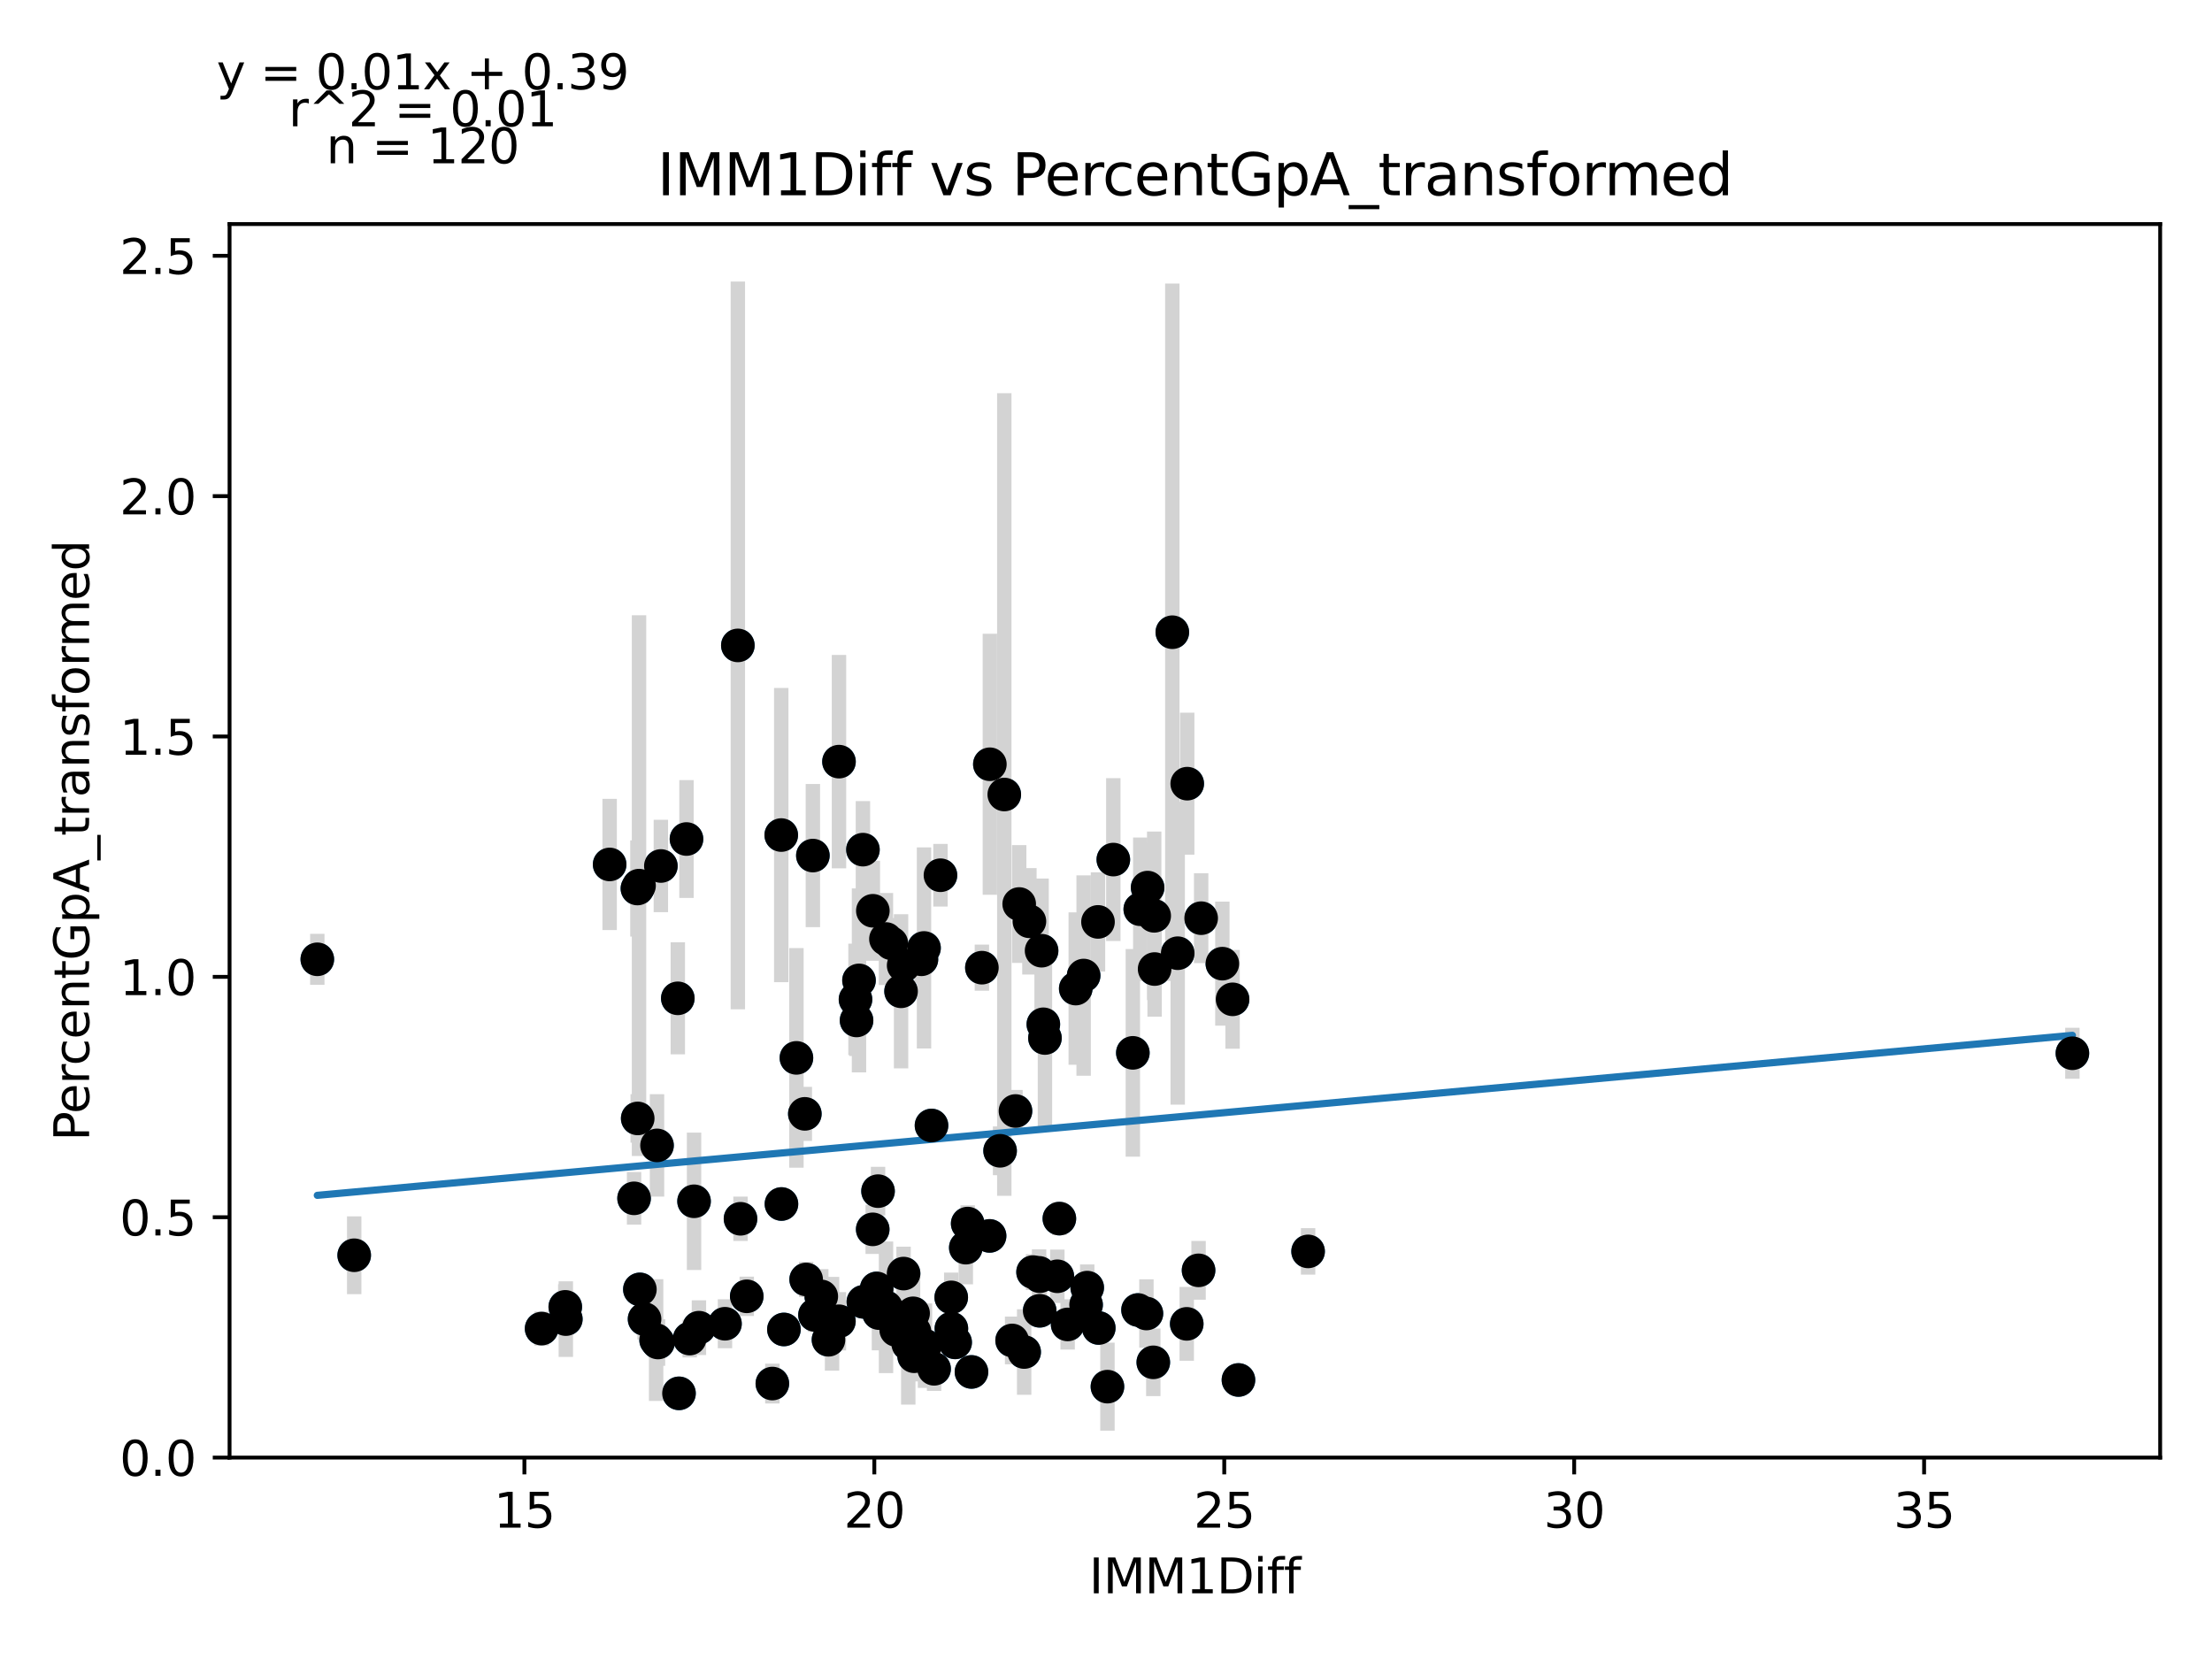 <?xml version="1.0" encoding="utf-8" standalone="no"?>
<!DOCTYPE svg PUBLIC "-//W3C//DTD SVG 1.1//EN"
  "http://www.w3.org/Graphics/SVG/1.1/DTD/svg11.dtd">
<svg xmlns:xlink="http://www.w3.org/1999/xlink" width="460.8pt" height="345.6pt" viewBox="0 0 460.8 345.6" xmlns="http://www.w3.org/2000/svg" version="1.1">
 <defs>
  <style type="text/css">*{stroke-linejoin: round; stroke-linecap: butt}</style>
 </defs>
 <g id="figure_1">
  <g id="patch_1">
   <path d="M 0 345.6 
L 460.8 345.6 
L 460.8 0 
L 0 0 
z
" style="fill: #ffffff"/>
  </g>
  <g id="axes_1">
   <g id="patch_2">
    <path d="M 47.821 303.64 
L 450 303.64 
L 450 46.676 
L 47.821 46.676 
z
" style="fill: #ffffff"/>
   </g>
   <g id="PathCollection_1">
    <defs>
     <path id="mf39019ab53" d="M 0 3 
C 0.796 3 1.559 2.684 2.121 2.121 
C 2.684 1.559 3 0.796 3 0 
C 3 -0.796 2.684 -1.559 2.121 -2.121 
C 1.559 -2.684 0.796 -3 0 -3 
C -0.796 -3 -1.559 -2.684 -2.121 -2.121 
C -2.684 -1.559 -3 -0.796 -3 0 
C -3 0.796 -2.684 1.559 -2.121 2.121 
C -1.559 2.684 -0.796 3 0 3 
z
" style="stroke: #1f77b4"/>
    </defs>
    <g clip-path="url(#p2a703e8f83)">
     <use xlink:href="#mf39019ab53" x="174.775" y="158.662" style="fill: #1f77b4; stroke: #1f77b4"/>
     <use xlink:href="#mf39019ab53" x="153.708" y="134.451" style="fill: #1f77b4; stroke: #1f77b4"/>
     <use xlink:href="#mf39019ab53" x="162.748" y="173.957" style="fill: #1f77b4; stroke: #1f77b4"/>
     <use xlink:href="#mf39019ab53" x="187.707" y="206.508" style="fill: #1f77b4; stroke: #1f77b4"/>
     <use xlink:href="#mf39019ab53" x="237.539" y="189.415" style="fill: #1f77b4; stroke: #1f77b4"/>
     <use xlink:href="#mf39019ab53" x="212.317" y="188.324" style="fill: #1f77b4; stroke: #1f77b4"/>
     <use xlink:href="#mf39019ab53" x="245.339" y="198.571" style="fill: #1f77b4; stroke: #1f77b4"/>
     <use xlink:href="#mf39019ab53" x="179.762" y="176.997" style="fill: #1f77b4; stroke: #1f77b4"/>
     <use xlink:href="#mf39019ab53" x="216.982" y="198.05" style="fill: #1f77b4; stroke: #1f77b4"/>
     <use xlink:href="#mf39019ab53" x="204.546" y="201.584" style="fill: #1f77b4; stroke: #1f77b4"/>
     <use xlink:href="#mf39019ab53" x="185.681" y="196.506" style="fill: #1f77b4; stroke: #1f77b4"/>
     <use xlink:href="#mf39019ab53" x="178.216" y="208.194" style="fill: #1f77b4; stroke: #1f77b4"/>
     <use xlink:href="#mf39019ab53" x="184.558" y="195.613" style="fill: #1f77b4; stroke: #1f77b4"/>
     <use xlink:href="#mf39019ab53" x="169.337" y="178.23" style="fill: #1f77b4; stroke: #1f77b4"/>
     <use xlink:href="#mf39019ab53" x="244.216" y="131.702" style="fill: #1f77b4; stroke: #1f77b4"/>
     <use xlink:href="#mf39019ab53" x="195.915" y="182.328" style="fill: #1f77b4; stroke: #1f77b4"/>
     <use xlink:href="#mf39019ab53" x="133.123" y="184.494" style="fill: #1f77b4; stroke: #1f77b4"/>
     <use xlink:href="#mf39019ab53" x="178.945" y="204.234" style="fill: #1f77b4; stroke: #1f77b4"/>
     <use xlink:href="#mf39019ab53" x="181.832" y="189.732" style="fill: #1f77b4; stroke: #1f77b4"/>
     <use xlink:href="#mf39019ab53" x="137.671" y="180.402" style="fill: #1f77b4; stroke: #1f77b4"/>
     <use xlink:href="#mf39019ab53" x="217.682" y="216.237" style="fill: #1f77b4; stroke: #1f77b4"/>
     <use xlink:href="#mf39019ab53" x="132.846" y="232.989" style="fill: #1f77b4; stroke: #1f77b4"/>
     <use xlink:href="#mf39019ab53" x="214.445" y="191.925" style="fill: #1f77b4; stroke: #1f77b4"/>
     <use xlink:href="#mf39019ab53" x="228.733" y="192.05" style="fill: #1f77b4; stroke: #1f77b4"/>
     <use xlink:href="#mf39019ab53" x="162.791" y="250.815" style="fill: #1f77b4; stroke: #1f77b4"/>
     <use xlink:href="#mf39019ab53" x="239.07" y="184.901" style="fill: #1f77b4; stroke: #1f77b4"/>
     <use xlink:href="#mf39019ab53" x="256.769" y="208.177" style="fill: #1f77b4; stroke: #1f77b4"/>
     <use xlink:href="#mf39019ab53" x="225.744" y="203.221" style="fill: #1f77b4; stroke: #1f77b4"/>
     <use xlink:href="#mf39019ab53" x="206.208" y="159.209" style="fill: #1f77b4; stroke: #1f77b4"/>
     <use xlink:href="#mf39019ab53" x="126.999" y="180.08" style="fill: #1f77b4; stroke: #1f77b4"/>
     <use xlink:href="#mf39019ab53" x="231.926" y="179.066" style="fill: #1f77b4; stroke: #1f77b4"/>
     <use xlink:href="#mf39019ab53" x="184.573" y="272.337" style="fill: #1f77b4; stroke: #1f77b4"/>
     <use xlink:href="#mf39019ab53" x="117.873" y="274.793" style="fill: #1f77b4; stroke: #1f77b4"/>
     <use xlink:href="#mf39019ab53" x="192.489" y="197.477" style="fill: #1f77b4; stroke: #1f77b4"/>
     <use xlink:href="#mf39019ab53" x="145.602" y="276.58" style="fill: #1f77b4; stroke: #1f77b4"/>
     <use xlink:href="#mf39019ab53" x="240.44" y="190.783" style="fill: #1f77b4; stroke: #1f77b4"/>
     <use xlink:href="#mf39019ab53" x="191.95" y="199.84" style="fill: #1f77b4; stroke: #1f77b4"/>
     <use xlink:href="#mf39019ab53" x="133.298" y="268.604" style="fill: #1f77b4; stroke: #1f77b4"/>
     <use xlink:href="#mf39019ab53" x="66.102" y="199.84" style="fill: #1f77b4; stroke: #1f77b4"/>
     <use xlink:href="#mf39019ab53" x="238.822" y="273.627" style="fill: #1f77b4; stroke: #1f77b4"/>
     <use xlink:href="#mf39019ab53" x="250.223" y="191.274" style="fill: #1f77b4; stroke: #1f77b4"/>
     <use xlink:href="#mf39019ab53" x="240.528" y="201.869" style="fill: #1f77b4; stroke: #1f77b4"/>
     <use xlink:href="#mf39019ab53" x="134.274" y="274.789" style="fill: #1f77b4; stroke: #1f77b4"/>
     <use xlink:href="#mf39019ab53" x="226.488" y="268.234" style="fill: #1f77b4; stroke: #1f77b4"/>
     <use xlink:href="#mf39019ab53" x="143.007" y="174.783" style="fill: #1f77b4; stroke: #1f77b4"/>
     <use xlink:href="#mf39019ab53" x="137.074" y="279.667" style="fill: #1f77b4; stroke: #1f77b4"/>
     <use xlink:href="#mf39019ab53" x="151.026" y="275.761" style="fill: #1f77b4; stroke: #1f77b4"/>
     <use xlink:href="#mf39019ab53" x="209.211" y="165.511" style="fill: #1f77b4; stroke: #1f77b4"/>
     <use xlink:href="#mf39019ab53" x="222.406" y="275.904" style="fill: #1f77b4; stroke: #1f77b4"/>
     <use xlink:href="#mf39019ab53" x="174.761" y="275.242" style="fill: #1f77b4; stroke: #1f77b4"/>
     <use xlink:href="#mf39019ab53" x="272.5" y="260.69" style="fill: #1f77b4; stroke: #1f77b4"/>
     <use xlink:href="#mf39019ab53" x="144.582" y="250.249" style="fill: #1f77b4; stroke: #1f77b4"/>
     <use xlink:href="#mf39019ab53" x="178.435" y="212.579" style="fill: #1f77b4; stroke: #1f77b4"/>
     <use xlink:href="#mf39019ab53" x="211.544" y="231.443" style="fill: #1f77b4; stroke: #1f77b4"/>
     <use xlink:href="#mf39019ab53" x="216.603" y="265.855" style="fill: #1f77b4; stroke: #1f77b4"/>
     <use xlink:href="#mf39019ab53" x="73.785" y="261.492" style="fill: #1f77b4; stroke: #1f77b4"/>
     <use xlink:href="#mf39019ab53" x="228.893" y="276.647" style="fill: #1f77b4; stroke: #1f77b4"/>
     <use xlink:href="#mf39019ab53" x="155.56" y="270.046" style="fill: #1f77b4; stroke: #1f77b4"/>
     <use xlink:href="#mf39019ab53" x="188.247" y="201.123" style="fill: #1f77b4; stroke: #1f77b4"/>
     <use xlink:href="#mf39019ab53" x="165.911" y="220.375" style="fill: #1f77b4; stroke: #1f77b4"/>
     <use xlink:href="#mf39019ab53" x="431.719" y="219.412" style="fill: #1f77b4; stroke: #1f77b4"/>
     <use xlink:href="#mf39019ab53" x="173.332" y="275.767" style="fill: #1f77b4; stroke: #1f77b4"/>
     <use xlink:href="#mf39019ab53" x="117.756" y="272.242" style="fill: #1f77b4; stroke: #1f77b4"/>
     <use xlink:href="#mf39019ab53" x="190.433" y="282.531" style="fill: #1f77b4; stroke: #1f77b4"/>
     <use xlink:href="#mf39019ab53" x="217.347" y="213.378" style="fill: #1f77b4; stroke: #1f77b4"/>
     <use xlink:href="#mf39019ab53" x="141.447" y="290.26" style="fill: #1f77b4; stroke: #1f77b4"/>
     <use xlink:href="#mf39019ab53" x="154.262" y="253.896" style="fill: #1f77b4; stroke: #1f77b4"/>
     <use xlink:href="#mf39019ab53" x="206.15" y="257.463" style="fill: #1f77b4; stroke: #1f77b4"/>
     <use xlink:href="#mf39019ab53" x="181.803" y="256.095" style="fill: #1f77b4; stroke: #1f77b4"/>
     <use xlink:href="#mf39019ab53" x="182.634" y="268.398" style="fill: #1f77b4; stroke: #1f77b4"/>
     <use xlink:href="#mf39019ab53" x="254.64" y="200.747" style="fill: #1f77b4; stroke: #1f77b4"/>
     <use xlink:href="#mf39019ab53" x="198.977" y="279.641" style="fill: #1f77b4; stroke: #1f77b4"/>
     <use xlink:href="#mf39019ab53" x="208.337" y="239.733" style="fill: #1f77b4; stroke: #1f77b4"/>
     <use xlink:href="#mf39019ab53" x="210.844" y="279.241" style="fill: #1f77b4; stroke: #1f77b4"/>
     <use xlink:href="#mf39019ab53" x="202.374" y="285.799" style="fill: #1f77b4; stroke: #1f77b4"/>
     <use xlink:href="#mf39019ab53" x="132.088" y="249.634" style="fill: #1f77b4; stroke: #1f77b4"/>
     <use xlink:href="#mf39019ab53" x="189.209" y="279.987" style="fill: #1f77b4; stroke: #1f77b4"/>
     <use xlink:href="#mf39019ab53" x="240.251" y="283.798" style="fill: #1f77b4; stroke: #1f77b4"/>
     <use xlink:href="#mf39019ab53" x="179.849" y="271.195" style="fill: #1f77b4; stroke: #1f77b4"/>
     <use xlink:href="#mf39019ab53" x="169.775" y="273.937" style="fill: #1f77b4; stroke: #1f77b4"/>
     <use xlink:href="#mf39019ab53" x="163.302" y="276.95" style="fill: #1f77b4; stroke: #1f77b4"/>
     <use xlink:href="#mf39019ab53" x="215.204" y="264.997" style="fill: #1f77b4; stroke: #1f77b4"/>
     <use xlink:href="#mf39019ab53" x="172.589" y="279.099" style="fill: #1f77b4; stroke: #1f77b4"/>
     <use xlink:href="#mf39019ab53" x="160.896" y="288.218" style="fill: #1f77b4; stroke: #1f77b4"/>
     <use xlink:href="#mf39019ab53" x="192.693" y="280.324" style="fill: #1f77b4; stroke: #1f77b4"/>
     <use xlink:href="#mf39019ab53" x="194.049" y="234.461" style="fill: #1f77b4; stroke: #1f77b4"/>
     <use xlink:href="#mf39019ab53" x="171.087" y="270.069" style="fill: #1f77b4; stroke: #1f77b4"/>
     <use xlink:href="#mf39019ab53" x="182.911" y="248.138" style="fill: #1f77b4; stroke: #1f77b4"/>
     <use xlink:href="#mf39019ab53" x="226.255" y="271.818" style="fill: #1f77b4; stroke: #1f77b4"/>
     <use xlink:href="#mf39019ab53" x="136.87" y="238.608" style="fill: #1f77b4; stroke: #1f77b4"/>
     <use xlink:href="#mf39019ab53" x="201.587" y="254.894" style="fill: #1f77b4; stroke: #1f77b4"/>
     <use xlink:href="#mf39019ab53" x="224.097" y="205.939" style="fill: #1f77b4; stroke: #1f77b4"/>
     <use xlink:href="#mf39019ab53" x="167.661" y="232.035" style="fill: #1f77b4; stroke: #1f77b4"/>
     <use xlink:href="#mf39019ab53" x="190.215" y="273.588" style="fill: #1f77b4; stroke: #1f77b4"/>
     <use xlink:href="#mf39019ab53" x="136.68" y="279.161" style="fill: #1f77b4; stroke: #1f77b4"/>
     <use xlink:href="#mf39019ab53" x="198.16" y="270.267" style="fill: #1f77b4; stroke: #1f77b4"/>
     <use xlink:href="#mf39019ab53" x="188.232" y="265.31" style="fill: #1f77b4; stroke: #1f77b4"/>
     <use xlink:href="#mf39019ab53" x="198.19" y="276.769" style="fill: #1f77b4; stroke: #1f77b4"/>
     <use xlink:href="#mf39019ab53" x="201.193" y="259.912" style="fill: #1f77b4; stroke: #1f77b4"/>
     <use xlink:href="#mf39019ab53" x="167.938" y="266.533" style="fill: #1f77b4; stroke: #1f77b4"/>
     <use xlink:href="#mf39019ab53" x="220.685" y="253.858" style="fill: #1f77b4; stroke: #1f77b4"/>
     <use xlink:href="#mf39019ab53" x="112.828" y="276.769" style="fill: #1f77b4; stroke: #1f77b4"/>
     <use xlink:href="#mf39019ab53" x="186.701" y="277.064" style="fill: #1f77b4; stroke: #1f77b4"/>
     <use xlink:href="#mf39019ab53" x="216.589" y="273.06" style="fill: #1f77b4; stroke: #1f77b4"/>
     <use xlink:href="#mf39019ab53" x="194.589" y="285.147" style="fill: #1f77b4; stroke: #1f77b4"/>
     <use xlink:href="#mf39019ab53" x="213.352" y="281.65" style="fill: #1f77b4; stroke: #1f77b4"/>
     <use xlink:href="#mf39019ab53" x="216.457" y="265.159" style="fill: #1f77b4; stroke: #1f77b4"/>
     <use xlink:href="#mf39019ab53" x="247.219" y="275.783" style="fill: #1f77b4; stroke: #1f77b4"/>
     <use xlink:href="#mf39019ab53" x="132.787" y="185.094" style="fill: #1f77b4; stroke: #1f77b4"/>
     <use xlink:href="#mf39019ab53" x="230.701" y="288.864" style="fill: #1f77b4; stroke: #1f77b4"/>
     <use xlink:href="#mf39019ab53" x="257.993" y="287.475" style="fill: #1f77b4; stroke: #1f77b4"/>
     <use xlink:href="#mf39019ab53" x="247.321" y="163.253" style="fill: #1f77b4; stroke: #1f77b4"/>
     <use xlink:href="#mf39019ab53" x="249.683" y="264.635" style="fill: #1f77b4; stroke: #1f77b4"/>
     <use xlink:href="#mf39019ab53" x="237.072" y="272.894" style="fill: #1f77b4; stroke: #1f77b4"/>
     <use xlink:href="#mf39019ab53" x="220.263" y="265.873" style="fill: #1f77b4; stroke: #1f77b4"/>
     <use xlink:href="#mf39019ab53" x="235.993" y="219.328" style="fill: #1f77b4; stroke: #1f77b4"/>
     <use xlink:href="#mf39019ab53" x="183.1" y="273.545" style="fill: #1f77b4; stroke: #1f77b4"/>
     <use xlink:href="#mf39019ab53" x="190.506" y="277.404" style="fill: #1f77b4; stroke: #1f77b4"/>
     <use xlink:href="#mf39019ab53" x="143.678" y="278.849" style="fill: #1f77b4; stroke: #1f77b4"/>
     <use xlink:href="#mf39019ab53" x="141.2" y="207.968" style="fill: #1f77b4; stroke: #1f77b4"/>
    </g>
   </g>
   <g id="matplotlib.axis_1">
    <g id="xtick_1">
     <g id="line2d_1">
      <defs>
       <path id="m41bbcc53b9" d="M 0 0 
L 0 3.5 
" style="stroke: #000000; stroke-width: 0.8"/>
      </defs>
      <g>
       <use xlink:href="#m41bbcc53b9" x="109.242" y="303.64" style="stroke: #000000; stroke-width: 0.8"/>
      </g>
     </g>
     <g id="text_1">
      <!-- 15 -->
      <g transform="translate(102.879 318.238)scale(0.1 -0.1)">
       <defs>
        <path id="DejaVuSans-31" d="M 794 531 
L 1825 531 
L 1825 4091 
L 703 3866 
L 703 4441 
L 1819 4666 
L 2450 4666 
L 2450 531 
L 3481 531 
L 3481 0 
L 794 0 
L 794 531 
z
" transform="scale(0.016)"/>
        <path id="DejaVuSans-35" d="M 691 4666 
L 3169 4666 
L 3169 4134 
L 1269 4134 
L 1269 2991 
Q 1406 3038 1543 3061 
Q 1681 3084 1819 3084 
Q 2600 3084 3056 2656 
Q 3513 2228 3513 1497 
Q 3513 744 3044 326 
Q 2575 -91 1722 -91 
Q 1428 -91 1123 -41 
Q 819 9 494 109 
L 494 744 
Q 775 591 1075 516 
Q 1375 441 1709 441 
Q 2250 441 2565 725 
Q 2881 1009 2881 1497 
Q 2881 1984 2565 2268 
Q 2250 2553 1709 2553 
Q 1456 2553 1204 2497 
Q 953 2441 691 2322 
L 691 4666 
z
" transform="scale(0.016)"/>
       </defs>
       <use xlink:href="#DejaVuSans-31"/>
       <use xlink:href="#DejaVuSans-35" x="63.623"/>
      </g>
     </g>
    </g>
    <g id="xtick_2">
     <g id="line2d_2">
      <g>
       <use xlink:href="#m41bbcc53b9" x="182.138" y="303.64" style="stroke: #000000; stroke-width: 0.8"/>
      </g>
     </g>
     <g id="text_2">
      <!-- 20 -->
      <g transform="translate(175.775 318.238)scale(0.1 -0.1)">
       <defs>
        <path id="DejaVuSans-32" d="M 1228 531 
L 3431 531 
L 3431 0 
L 469 0 
L 469 531 
Q 828 903 1448 1529 
Q 2069 2156 2228 2338 
Q 2531 2678 2651 2914 
Q 2772 3150 2772 3378 
Q 2772 3750 2511 3984 
Q 2250 4219 1831 4219 
Q 1534 4219 1204 4116 
Q 875 4013 500 3803 
L 500 4441 
Q 881 4594 1212 4672 
Q 1544 4750 1819 4750 
Q 2544 4750 2975 4387 
Q 3406 4025 3406 3419 
Q 3406 3131 3298 2873 
Q 3191 2616 2906 2266 
Q 2828 2175 2409 1742 
Q 1991 1309 1228 531 
z
" transform="scale(0.016)"/>
        <path id="DejaVuSans-30" d="M 2034 4250 
Q 1547 4250 1301 3770 
Q 1056 3291 1056 2328 
Q 1056 1369 1301 889 
Q 1547 409 2034 409 
Q 2525 409 2770 889 
Q 3016 1369 3016 2328 
Q 3016 3291 2770 3770 
Q 2525 4250 2034 4250 
z
M 2034 4750 
Q 2819 4750 3233 4129 
Q 3647 3509 3647 2328 
Q 3647 1150 3233 529 
Q 2819 -91 2034 -91 
Q 1250 -91 836 529 
Q 422 1150 422 2328 
Q 422 3509 836 4129 
Q 1250 4750 2034 4750 
z
" transform="scale(0.016)"/>
       </defs>
       <use xlink:href="#DejaVuSans-32"/>
       <use xlink:href="#DejaVuSans-30" x="63.623"/>
      </g>
     </g>
    </g>
    <g id="xtick_3">
     <g id="line2d_3">
      <g>
       <use xlink:href="#m41bbcc53b9" x="255.034" y="303.64" style="stroke: #000000; stroke-width: 0.8"/>
      </g>
     </g>
     <g id="text_3">
      <!-- 25 -->
      <g transform="translate(248.671 318.238)scale(0.1 -0.1)">
       <use xlink:href="#DejaVuSans-32"/>
       <use xlink:href="#DejaVuSans-35" x="63.623"/>
      </g>
     </g>
    </g>
    <g id="xtick_4">
     <g id="line2d_4">
      <g>
       <use xlink:href="#m41bbcc53b9" x="327.93" y="303.64" style="stroke: #000000; stroke-width: 0.8"/>
      </g>
     </g>
     <g id="text_4">
      <!-- 30 -->
      <g transform="translate(321.567 318.238)scale(0.1 -0.1)">
       <defs>
        <path id="DejaVuSans-33" d="M 2597 2516 
Q 3050 2419 3304 2112 
Q 3559 1806 3559 1356 
Q 3559 666 3084 287 
Q 2609 -91 1734 -91 
Q 1441 -91 1130 -33 
Q 819 25 488 141 
L 488 750 
Q 750 597 1062 519 
Q 1375 441 1716 441 
Q 2309 441 2620 675 
Q 2931 909 2931 1356 
Q 2931 1769 2642 2001 
Q 2353 2234 1838 2234 
L 1294 2234 
L 1294 2753 
L 1863 2753 
Q 2328 2753 2575 2939 
Q 2822 3125 2822 3475 
Q 2822 3834 2567 4026 
Q 2313 4219 1838 4219 
Q 1578 4219 1281 4162 
Q 984 4106 628 3988 
L 628 4550 
Q 988 4650 1302 4700 
Q 1616 4750 1894 4750 
Q 2613 4750 3031 4423 
Q 3450 4097 3450 3541 
Q 3450 3153 3228 2886 
Q 3006 2619 2597 2516 
z
" transform="scale(0.016)"/>
       </defs>
       <use xlink:href="#DejaVuSans-33"/>
       <use xlink:href="#DejaVuSans-30" x="63.623"/>
      </g>
     </g>
    </g>
    <g id="xtick_5">
     <g id="line2d_5">
      <g>
       <use xlink:href="#m41bbcc53b9" x="400.826" y="303.64" style="stroke: #000000; stroke-width: 0.8"/>
      </g>
     </g>
     <g id="text_5">
      <!-- 35 -->
      <g transform="translate(394.463 318.238)scale(0.1 -0.1)">
       <use xlink:href="#DejaVuSans-33"/>
       <use xlink:href="#DejaVuSans-35" x="63.623"/>
      </g>
     </g>
    </g>
    <g id="text_6">
     <!-- IMM1Diff -->
     <g transform="translate(226.867 331.917)scale(0.1 -0.1)">
      <defs>
       <path id="DejaVuSans-49" d="M 628 4666 
L 1259 4666 
L 1259 0 
L 628 0 
L 628 4666 
z
" transform="scale(0.016)"/>
       <path id="DejaVuSans-4d" d="M 628 4666 
L 1569 4666 
L 2759 1491 
L 3956 4666 
L 4897 4666 
L 4897 0 
L 4281 0 
L 4281 4097 
L 3078 897 
L 2444 897 
L 1241 4097 
L 1241 0 
L 628 0 
L 628 4666 
z
" transform="scale(0.016)"/>
       <path id="DejaVuSans-44" d="M 1259 4147 
L 1259 519 
L 2022 519 
Q 2988 519 3436 956 
Q 3884 1394 3884 2338 
Q 3884 3275 3436 3711 
Q 2988 4147 2022 4147 
L 1259 4147 
z
M 628 4666 
L 1925 4666 
Q 3281 4666 3915 4102 
Q 4550 3538 4550 2338 
Q 4550 1131 3912 565 
Q 3275 0 1925 0 
L 628 0 
L 628 4666 
z
" transform="scale(0.016)"/>
       <path id="DejaVuSans-69" d="M 603 3500 
L 1178 3500 
L 1178 0 
L 603 0 
L 603 3500 
z
M 603 4863 
L 1178 4863 
L 1178 4134 
L 603 4134 
L 603 4863 
z
" transform="scale(0.016)"/>
       <path id="DejaVuSans-66" d="M 2375 4863 
L 2375 4384 
L 1825 4384 
Q 1516 4384 1395 4259 
Q 1275 4134 1275 3809 
L 1275 3500 
L 2222 3500 
L 2222 3053 
L 1275 3053 
L 1275 0 
L 697 0 
L 697 3053 
L 147 3053 
L 147 3500 
L 697 3500 
L 697 3744 
Q 697 4328 969 4595 
Q 1241 4863 1831 4863 
L 2375 4863 
z
" transform="scale(0.016)"/>
      </defs>
      <use xlink:href="#DejaVuSans-49"/>
      <use xlink:href="#DejaVuSans-4d" x="29.492"/>
      <use xlink:href="#DejaVuSans-4d" x="115.771"/>
      <use xlink:href="#DejaVuSans-31" x="202.051"/>
      <use xlink:href="#DejaVuSans-44" x="265.674"/>
      <use xlink:href="#DejaVuSans-69" x="342.676"/>
      <use xlink:href="#DejaVuSans-66" x="370.459"/>
      <use xlink:href="#DejaVuSans-66" x="405.664"/>
     </g>
    </g>
   </g>
   <g id="matplotlib.axis_2">
    <g id="ytick_1">
     <g id="line2d_6">
      <defs>
       <path id="mc03b3aede6" d="M 0 0 
L -3.5 0 
" style="stroke: #000000; stroke-width: 0.8"/>
      </defs>
      <g>
       <use xlink:href="#mc03b3aede6" x="47.821" y="303.64" style="stroke: #000000; stroke-width: 0.8"/>
      </g>
     </g>
     <g id="text_7">
      <!-- 0.0 -->
      <g transform="translate(24.918 307.439)scale(0.1 -0.1)">
       <defs>
        <path id="DejaVuSans-2e" d="M 684 794 
L 1344 794 
L 1344 0 
L 684 0 
L 684 794 
z
" transform="scale(0.016)"/>
       </defs>
       <use xlink:href="#DejaVuSans-30"/>
       <use xlink:href="#DejaVuSans-2e" x="63.623"/>
       <use xlink:href="#DejaVuSans-30" x="95.41"/>
      </g>
     </g>
    </g>
    <g id="ytick_2">
     <g id="line2d_7">
      <g>
       <use xlink:href="#mc03b3aede6" x="47.821" y="253.569" style="stroke: #000000; stroke-width: 0.8"/>
      </g>
     </g>
     <g id="text_8">
      <!-- 0.5 -->
      <g transform="translate(24.918 257.368)scale(0.1 -0.1)">
       <use xlink:href="#DejaVuSans-30"/>
       <use xlink:href="#DejaVuSans-2e" x="63.623"/>
       <use xlink:href="#DejaVuSans-35" x="95.41"/>
      </g>
     </g>
    </g>
    <g id="ytick_3">
     <g id="line2d_8">
      <g>
       <use xlink:href="#mc03b3aede6" x="47.821" y="203.497" style="stroke: #000000; stroke-width: 0.8"/>
      </g>
     </g>
     <g id="text_9">
      <!-- 1.0 -->
      <g transform="translate(24.918 207.296)scale(0.1 -0.1)">
       <use xlink:href="#DejaVuSans-31"/>
       <use xlink:href="#DejaVuSans-2e" x="63.623"/>
       <use xlink:href="#DejaVuSans-30" x="95.41"/>
      </g>
     </g>
    </g>
    <g id="ytick_4">
     <g id="line2d_9">
      <g>
       <use xlink:href="#mc03b3aede6" x="47.821" y="153.426" style="stroke: #000000; stroke-width: 0.8"/>
      </g>
     </g>
     <g id="text_10">
      <!-- 1.5 -->
      <g transform="translate(24.918 157.225)scale(0.1 -0.1)">
       <use xlink:href="#DejaVuSans-31"/>
       <use xlink:href="#DejaVuSans-2e" x="63.623"/>
       <use xlink:href="#DejaVuSans-35" x="95.41"/>
      </g>
     </g>
    </g>
    <g id="ytick_5">
     <g id="line2d_10">
      <g>
       <use xlink:href="#mc03b3aede6" x="47.821" y="103.354" style="stroke: #000000; stroke-width: 0.8"/>
      </g>
     </g>
     <g id="text_11">
      <!-- 2.0 -->
      <g transform="translate(24.918 107.154)scale(0.1 -0.1)">
       <use xlink:href="#DejaVuSans-32"/>
       <use xlink:href="#DejaVuSans-2e" x="63.623"/>
       <use xlink:href="#DejaVuSans-30" x="95.41"/>
      </g>
     </g>
    </g>
    <g id="ytick_6">
     <g id="line2d_11">
      <g>
       <use xlink:href="#mc03b3aede6" x="47.821" y="53.283" style="stroke: #000000; stroke-width: 0.8"/>
      </g>
     </g>
     <g id="text_12">
      <!-- 2.5 -->
      <g transform="translate(24.918 57.082)scale(0.1 -0.1)">
       <use xlink:href="#DejaVuSans-32"/>
       <use xlink:href="#DejaVuSans-2e" x="63.623"/>
       <use xlink:href="#DejaVuSans-35" x="95.41"/>
      </g>
     </g>
    </g>
    <g id="text_13">
     <!-- PercentGpA_transformed -->
     <g transform="translate(18.56 237.696)rotate(-90)scale(0.1 -0.1)">
      <defs>
       <path id="DejaVuSans-50" d="M 1259 4147 
L 1259 2394 
L 2053 2394 
Q 2494 2394 2734 2622 
Q 2975 2850 2975 3272 
Q 2975 3691 2734 3919 
Q 2494 4147 2053 4147 
L 1259 4147 
z
M 628 4666 
L 2053 4666 
Q 2838 4666 3239 4311 
Q 3641 3956 3641 3272 
Q 3641 2581 3239 2228 
Q 2838 1875 2053 1875 
L 1259 1875 
L 1259 0 
L 628 0 
L 628 4666 
z
" transform="scale(0.016)"/>
       <path id="DejaVuSans-65" d="M 3597 1894 
L 3597 1613 
L 953 1613 
Q 991 1019 1311 708 
Q 1631 397 2203 397 
Q 2534 397 2845 478 
Q 3156 559 3463 722 
L 3463 178 
Q 3153 47 2828 -22 
Q 2503 -91 2169 -91 
Q 1331 -91 842 396 
Q 353 884 353 1716 
Q 353 2575 817 3079 
Q 1281 3584 2069 3584 
Q 2775 3584 3186 3129 
Q 3597 2675 3597 1894 
z
M 3022 2063 
Q 3016 2534 2758 2815 
Q 2500 3097 2075 3097 
Q 1594 3097 1305 2825 
Q 1016 2553 972 2059 
L 3022 2063 
z
" transform="scale(0.016)"/>
       <path id="DejaVuSans-72" d="M 2631 2963 
Q 2534 3019 2420 3045 
Q 2306 3072 2169 3072 
Q 1681 3072 1420 2755 
Q 1159 2438 1159 1844 
L 1159 0 
L 581 0 
L 581 3500 
L 1159 3500 
L 1159 2956 
Q 1341 3275 1631 3429 
Q 1922 3584 2338 3584 
Q 2397 3584 2469 3576 
Q 2541 3569 2628 3553 
L 2631 2963 
z
" transform="scale(0.016)"/>
       <path id="DejaVuSans-63" d="M 3122 3366 
L 3122 2828 
Q 2878 2963 2633 3030 
Q 2388 3097 2138 3097 
Q 1578 3097 1268 2742 
Q 959 2388 959 1747 
Q 959 1106 1268 751 
Q 1578 397 2138 397 
Q 2388 397 2633 464 
Q 2878 531 3122 666 
L 3122 134 
Q 2881 22 2623 -34 
Q 2366 -91 2075 -91 
Q 1284 -91 818 406 
Q 353 903 353 1747 
Q 353 2603 823 3093 
Q 1294 3584 2113 3584 
Q 2378 3584 2631 3529 
Q 2884 3475 3122 3366 
z
" transform="scale(0.016)"/>
       <path id="DejaVuSans-6e" d="M 3513 2113 
L 3513 0 
L 2938 0 
L 2938 2094 
Q 2938 2591 2744 2837 
Q 2550 3084 2163 3084 
Q 1697 3084 1428 2787 
Q 1159 2491 1159 1978 
L 1159 0 
L 581 0 
L 581 3500 
L 1159 3500 
L 1159 2956 
Q 1366 3272 1645 3428 
Q 1925 3584 2291 3584 
Q 2894 3584 3203 3211 
Q 3513 2838 3513 2113 
z
" transform="scale(0.016)"/>
       <path id="DejaVuSans-74" d="M 1172 4494 
L 1172 3500 
L 2356 3500 
L 2356 3053 
L 1172 3053 
L 1172 1153 
Q 1172 725 1289 603 
Q 1406 481 1766 481 
L 2356 481 
L 2356 0 
L 1766 0 
Q 1100 0 847 248 
Q 594 497 594 1153 
L 594 3053 
L 172 3053 
L 172 3500 
L 594 3500 
L 594 4494 
L 1172 4494 
z
" transform="scale(0.016)"/>
       <path id="DejaVuSans-47" d="M 3809 666 
L 3809 1919 
L 2778 1919 
L 2778 2438 
L 4434 2438 
L 4434 434 
Q 4069 175 3628 42 
Q 3188 -91 2688 -91 
Q 1594 -91 976 548 
Q 359 1188 359 2328 
Q 359 3472 976 4111 
Q 1594 4750 2688 4750 
Q 3144 4750 3555 4637 
Q 3966 4525 4313 4306 
L 4313 3634 
Q 3963 3931 3569 4081 
Q 3175 4231 2741 4231 
Q 1884 4231 1454 3753 
Q 1025 3275 1025 2328 
Q 1025 1384 1454 906 
Q 1884 428 2741 428 
Q 3075 428 3337 486 
Q 3600 544 3809 666 
z
" transform="scale(0.016)"/>
       <path id="DejaVuSans-70" d="M 1159 525 
L 1159 -1331 
L 581 -1331 
L 581 3500 
L 1159 3500 
L 1159 2969 
Q 1341 3281 1617 3432 
Q 1894 3584 2278 3584 
Q 2916 3584 3314 3078 
Q 3713 2572 3713 1747 
Q 3713 922 3314 415 
Q 2916 -91 2278 -91 
Q 1894 -91 1617 61 
Q 1341 213 1159 525 
z
M 3116 1747 
Q 3116 2381 2855 2742 
Q 2594 3103 2138 3103 
Q 1681 3103 1420 2742 
Q 1159 2381 1159 1747 
Q 1159 1113 1420 752 
Q 1681 391 2138 391 
Q 2594 391 2855 752 
Q 3116 1113 3116 1747 
z
" transform="scale(0.016)"/>
       <path id="DejaVuSans-41" d="M 2188 4044 
L 1331 1722 
L 3047 1722 
L 2188 4044 
z
M 1831 4666 
L 2547 4666 
L 4325 0 
L 3669 0 
L 3244 1197 
L 1141 1197 
L 716 0 
L 50 0 
L 1831 4666 
z
" transform="scale(0.016)"/>
       <path id="DejaVuSans-5f" d="M 3263 -1063 
L 3263 -1509 
L -63 -1509 
L -63 -1063 
L 3263 -1063 
z
" transform="scale(0.016)"/>
       <path id="DejaVuSans-61" d="M 2194 1759 
Q 1497 1759 1228 1600 
Q 959 1441 959 1056 
Q 959 750 1161 570 
Q 1363 391 1709 391 
Q 2188 391 2477 730 
Q 2766 1069 2766 1631 
L 2766 1759 
L 2194 1759 
z
M 3341 1997 
L 3341 0 
L 2766 0 
L 2766 531 
Q 2569 213 2275 61 
Q 1981 -91 1556 -91 
Q 1019 -91 701 211 
Q 384 513 384 1019 
Q 384 1609 779 1909 
Q 1175 2209 1959 2209 
L 2766 2209 
L 2766 2266 
Q 2766 2663 2505 2880 
Q 2244 3097 1772 3097 
Q 1472 3097 1187 3025 
Q 903 2953 641 2809 
L 641 3341 
Q 956 3463 1253 3523 
Q 1550 3584 1831 3584 
Q 2591 3584 2966 3190 
Q 3341 2797 3341 1997 
z
" transform="scale(0.016)"/>
       <path id="DejaVuSans-73" d="M 2834 3397 
L 2834 2853 
Q 2591 2978 2328 3040 
Q 2066 3103 1784 3103 
Q 1356 3103 1142 2972 
Q 928 2841 928 2578 
Q 928 2378 1081 2264 
Q 1234 2150 1697 2047 
L 1894 2003 
Q 2506 1872 2764 1633 
Q 3022 1394 3022 966 
Q 3022 478 2636 193 
Q 2250 -91 1575 -91 
Q 1294 -91 989 -36 
Q 684 19 347 128 
L 347 722 
Q 666 556 975 473 
Q 1284 391 1588 391 
Q 1994 391 2212 530 
Q 2431 669 2431 922 
Q 2431 1156 2273 1281 
Q 2116 1406 1581 1522 
L 1381 1569 
Q 847 1681 609 1914 
Q 372 2147 372 2553 
Q 372 3047 722 3315 
Q 1072 3584 1716 3584 
Q 2034 3584 2315 3537 
Q 2597 3491 2834 3397 
z
" transform="scale(0.016)"/>
       <path id="DejaVuSans-6f" d="M 1959 3097 
Q 1497 3097 1228 2736 
Q 959 2375 959 1747 
Q 959 1119 1226 758 
Q 1494 397 1959 397 
Q 2419 397 2687 759 
Q 2956 1122 2956 1747 
Q 2956 2369 2687 2733 
Q 2419 3097 1959 3097 
z
M 1959 3584 
Q 2709 3584 3137 3096 
Q 3566 2609 3566 1747 
Q 3566 888 3137 398 
Q 2709 -91 1959 -91 
Q 1206 -91 779 398 
Q 353 888 353 1747 
Q 353 2609 779 3096 
Q 1206 3584 1959 3584 
z
" transform="scale(0.016)"/>
       <path id="DejaVuSans-6d" d="M 3328 2828 
Q 3544 3216 3844 3400 
Q 4144 3584 4550 3584 
Q 5097 3584 5394 3201 
Q 5691 2819 5691 2113 
L 5691 0 
L 5113 0 
L 5113 2094 
Q 5113 2597 4934 2840 
Q 4756 3084 4391 3084 
Q 3944 3084 3684 2787 
Q 3425 2491 3425 1978 
L 3425 0 
L 2847 0 
L 2847 2094 
Q 2847 2600 2669 2842 
Q 2491 3084 2119 3084 
Q 1678 3084 1418 2786 
Q 1159 2488 1159 1978 
L 1159 0 
L 581 0 
L 581 3500 
L 1159 3500 
L 1159 2956 
Q 1356 3278 1631 3431 
Q 1906 3584 2284 3584 
Q 2666 3584 2933 3390 
Q 3200 3197 3328 2828 
z
" transform="scale(0.016)"/>
       <path id="DejaVuSans-64" d="M 2906 2969 
L 2906 4863 
L 3481 4863 
L 3481 0 
L 2906 0 
L 2906 525 
Q 2725 213 2448 61 
Q 2172 -91 1784 -91 
Q 1150 -91 751 415 
Q 353 922 353 1747 
Q 353 2572 751 3078 
Q 1150 3584 1784 3584 
Q 2172 3584 2448 3432 
Q 2725 3281 2906 2969 
z
M 947 1747 
Q 947 1113 1208 752 
Q 1469 391 1925 391 
Q 2381 391 2643 752 
Q 2906 1113 2906 1747 
Q 2906 2381 2643 2742 
Q 2381 3103 1925 3103 
Q 1469 3103 1208 2742 
Q 947 2381 947 1747 
z
" transform="scale(0.016)"/>
      </defs>
      <use xlink:href="#DejaVuSans-50"/>
      <use xlink:href="#DejaVuSans-65" x="56.678"/>
      <use xlink:href="#DejaVuSans-72" x="118.201"/>
      <use xlink:href="#DejaVuSans-63" x="157.064"/>
      <use xlink:href="#DejaVuSans-65" x="212.045"/>
      <use xlink:href="#DejaVuSans-6e" x="273.568"/>
      <use xlink:href="#DejaVuSans-74" x="336.947"/>
      <use xlink:href="#DejaVuSans-47" x="376.156"/>
      <use xlink:href="#DejaVuSans-70" x="453.646"/>
      <use xlink:href="#DejaVuSans-41" x="517.123"/>
      <use xlink:href="#DejaVuSans-5f" x="585.531"/>
      <use xlink:href="#DejaVuSans-74" x="635.531"/>
      <use xlink:href="#DejaVuSans-72" x="674.74"/>
      <use xlink:href="#DejaVuSans-61" x="715.854"/>
      <use xlink:href="#DejaVuSans-6e" x="777.133"/>
      <use xlink:href="#DejaVuSans-73" x="840.512"/>
      <use xlink:href="#DejaVuSans-66" x="892.611"/>
      <use xlink:href="#DejaVuSans-6f" x="927.816"/>
      <use xlink:href="#DejaVuSans-72" x="988.998"/>
      <use xlink:href="#DejaVuSans-6d" x="1028.361"/>
      <use xlink:href="#DejaVuSans-65" x="1125.773"/>
      <use xlink:href="#DejaVuSans-64" x="1187.297"/>
     </g>
    </g>
   </g>
   <g id="LineCollection_1">
    <path d="M 174.775 180.89 
L 174.775 136.435 
" clip-path="url(#p2a703e8f83)" style="fill: none; stroke: #d3d3d3; stroke-width: 3"/>
    <path d="M 153.708 210.256 
L 153.708 58.645 
" clip-path="url(#p2a703e8f83)" style="fill: none; stroke: #d3d3d3; stroke-width: 3"/>
    <path d="M 162.748 204.603 
L 162.748 143.312 
" clip-path="url(#p2a703e8f83)" style="fill: none; stroke: #d3d3d3; stroke-width: 3"/>
    <path d="M 187.707 222.564 
L 187.707 190.453 
" clip-path="url(#p2a703e8f83)" style="fill: none; stroke: #d3d3d3; stroke-width: 3"/>
    <path d="M 237.539 204.35 
L 237.539 174.481 
" clip-path="url(#p2a703e8f83)" style="fill: none; stroke: #d3d3d3; stroke-width: 3"/>
    <path d="M 212.317 200.595 
L 212.317 176.053 
" clip-path="url(#p2a703e8f83)" style="fill: none; stroke: #d3d3d3; stroke-width: 3"/>
    <path d="M 245.339 230.12 
L 245.339 167.023 
" clip-path="url(#p2a703e8f83)" style="fill: none; stroke: #d3d3d3; stroke-width: 3"/>
    <path d="M 179.762 187.109 
L 179.762 166.886 
" clip-path="url(#p2a703e8f83)" style="fill: none; stroke: #d3d3d3; stroke-width: 3"/>
    <path d="M 216.982 213.088 
L 216.982 183.012 
" clip-path="url(#p2a703e8f83)" style="fill: none; stroke: #d3d3d3; stroke-width: 3"/>
    <path d="M 204.546 206.393 
L 204.546 196.775 
" clip-path="url(#p2a703e8f83)" style="fill: none; stroke: #d3d3d3; stroke-width: 3"/>
    <path d="M 185.681 201.763 
L 185.681 191.249 
" clip-path="url(#p2a703e8f83)" style="fill: none; stroke: #d3d3d3; stroke-width: 3"/>
    <path d="M 178.216 219.808 
L 178.216 196.58 
" clip-path="url(#p2a703e8f83)" style="fill: none; stroke: #d3d3d3; stroke-width: 3"/>
    <path d="M 184.558 205.195 
L 184.558 186.031 
" clip-path="url(#p2a703e8f83)" style="fill: none; stroke: #d3d3d3; stroke-width: 3"/>
    <path d="M 169.337 193.143 
L 169.337 163.316 
" clip-path="url(#p2a703e8f83)" style="fill: none; stroke: #d3d3d3; stroke-width: 3"/>
    <path d="M 244.216 204.335 
L 244.216 59.069 
" clip-path="url(#p2a703e8f83)" style="fill: none; stroke: #d3d3d3; stroke-width: 3"/>
    <path d="M 195.915 188.853 
L 195.915 175.803 
" clip-path="url(#p2a703e8f83)" style="fill: none; stroke: #d3d3d3; stroke-width: 3"/>
    <path d="M 133.123 240.822 
L 133.123 128.166 
" clip-path="url(#p2a703e8f83)" style="fill: none; stroke: #d3d3d3; stroke-width: 3"/>
    <path d="M 178.945 223.401 
L 178.945 185.067 
" clip-path="url(#p2a703e8f83)" style="fill: none; stroke: #d3d3d3; stroke-width: 3"/>
    <path d="M 181.832 200.153 
L 181.832 179.311 
" clip-path="url(#p2a703e8f83)" style="fill: none; stroke: #d3d3d3; stroke-width: 3"/>
    <path d="M 137.671 190.025 
L 137.671 170.779 
" clip-path="url(#p2a703e8f83)" style="fill: none; stroke: #d3d3d3; stroke-width: 3"/>
    <path d="M 217.682 235.144 
L 217.682 197.33 
" clip-path="url(#p2a703e8f83)" style="fill: none; stroke: #d3d3d3; stroke-width: 3"/>
    <path d="M 132.846 238.046 
L 132.846 227.932 
" clip-path="url(#p2a703e8f83)" style="fill: none; stroke: #d3d3d3; stroke-width: 3"/>
    <path d="M 214.445 203.007 
L 214.445 180.843 
" clip-path="url(#p2a703e8f83)" style="fill: none; stroke: #d3d3d3; stroke-width: 3"/>
    <path d="M 228.733 202.384 
L 228.733 181.717 
" clip-path="url(#p2a703e8f83)" style="fill: none; stroke: #d3d3d3; stroke-width: 3"/>
    <path d="M 162.791 254.073 
L 162.791 247.558 
" clip-path="url(#p2a703e8f83)" style="fill: none; stroke: #d3d3d3; stroke-width: 3"/>
    <path d="M 239.07 194.363 
L 239.07 175.438 
" clip-path="url(#p2a703e8f83)" style="fill: none; stroke: #d3d3d3; stroke-width: 3"/>
    <path d="M 256.769 218.474 
L 256.769 197.881 
" clip-path="url(#p2a703e8f83)" style="fill: none; stroke: #d3d3d3; stroke-width: 3"/>
    <path d="M 225.744 224.093 
L 225.744 182.349 
" clip-path="url(#p2a703e8f83)" style="fill: none; stroke: #d3d3d3; stroke-width: 3"/>
    <path d="M 206.208 186.394 
L 206.208 132.025 
" clip-path="url(#p2a703e8f83)" style="fill: none; stroke: #d3d3d3; stroke-width: 3"/>
    <path d="M 126.999 193.739 
L 126.999 166.421 
" clip-path="url(#p2a703e8f83)" style="fill: none; stroke: #d3d3d3; stroke-width: 3"/>
    <path d="M 231.926 196.031 
L 231.926 162.102 
" clip-path="url(#p2a703e8f83)" style="fill: none; stroke: #d3d3d3; stroke-width: 3"/>
    <path d="M 184.573 286.043 
L 184.573 258.63 
" clip-path="url(#p2a703e8f83)" style="fill: none; stroke: #d3d3d3; stroke-width: 3"/>
    <path d="M 117.873 282.67 
L 117.873 266.916 
" clip-path="url(#p2a703e8f83)" style="fill: none; stroke: #d3d3d3; stroke-width: 3"/>
    <path d="M 192.489 218.423 
L 192.489 176.531 
" clip-path="url(#p2a703e8f83)" style="fill: none; stroke: #d3d3d3; stroke-width: 3"/>
    <path d="M 145.602 282.279 
L 145.602 270.881 
" clip-path="url(#p2a703e8f83)" style="fill: none; stroke: #d3d3d3; stroke-width: 3"/>
    <path d="M 240.44 208.34 
L 240.44 173.225 
" clip-path="url(#p2a703e8f83)" style="fill: none; stroke: #d3d3d3; stroke-width: 3"/>
    <path d="M 191.95 204.826 
L 191.95 194.853 
" clip-path="url(#p2a703e8f83)" style="fill: none; stroke: #d3d3d3; stroke-width: 3"/>
    <path d="M 133.298 270.175 
L 133.298 267.032 
" clip-path="url(#p2a703e8f83)" style="fill: none; stroke: #d3d3d3; stroke-width: 3"/>
    <path d="M 66.102 205.154 
L 66.102 194.526 
" clip-path="url(#p2a703e8f83)" style="fill: none; stroke: #d3d3d3; stroke-width: 3"/>
    <path d="M 238.822 280.753 
L 238.822 266.5 
" clip-path="url(#p2a703e8f83)" style="fill: none; stroke: #d3d3d3; stroke-width: 3"/>
    <path d="M 250.223 200.641 
L 250.223 181.906 
" clip-path="url(#p2a703e8f83)" style="fill: none; stroke: #d3d3d3; stroke-width: 3"/>
    <path d="M 240.528 211.795 
L 240.528 191.942 
" clip-path="url(#p2a703e8f83)" style="fill: none; stroke: #d3d3d3; stroke-width: 3"/>
    <path d="M 134.274 279.052 
L 134.274 270.526 
" clip-path="url(#p2a703e8f83)" style="fill: none; stroke: #d3d3d3; stroke-width: 3"/>
    <path d="M 226.488 273.058 
L 226.488 263.411 
" clip-path="url(#p2a703e8f83)" style="fill: none; stroke: #d3d3d3; stroke-width: 3"/>
    <path d="M 143.007 187.059 
L 143.007 162.507 
" clip-path="url(#p2a703e8f83)" style="fill: none; stroke: #d3d3d3; stroke-width: 3"/>
    <path d="M 137.074 284.53 
L 137.074 274.804 
" clip-path="url(#p2a703e8f83)" style="fill: none; stroke: #d3d3d3; stroke-width: 3"/>
    <path d="M 151.026 280.863 
L 151.026 270.66 
" clip-path="url(#p2a703e8f83)" style="fill: none; stroke: #d3d3d3; stroke-width: 3"/>
    <path d="M 209.211 249.111 
L 209.211 81.911 
" clip-path="url(#p2a703e8f83)" style="fill: none; stroke: #d3d3d3; stroke-width: 3"/>
    <path d="M 222.406 281.14 
L 222.406 270.668 
" clip-path="url(#p2a703e8f83)" style="fill: none; stroke: #d3d3d3; stroke-width: 3"/>
    <path d="M 174.761 281.32 
L 174.761 269.165 
" clip-path="url(#p2a703e8f83)" style="fill: none; stroke: #d3d3d3; stroke-width: 3"/>
    <path d="M 272.5 265.534 
L 272.5 255.847 
" clip-path="url(#p2a703e8f83)" style="fill: none; stroke: #d3d3d3; stroke-width: 3"/>
    <path d="M 144.582 264.56 
L 144.582 235.937 
" clip-path="url(#p2a703e8f83)" style="fill: none; stroke: #d3d3d3; stroke-width: 3"/>
    <path d="M 178.435 219.974 
L 178.435 205.183 
" clip-path="url(#p2a703e8f83)" style="fill: none; stroke: #d3d3d3; stroke-width: 3"/>
    <path d="M 211.544 235.832 
L 211.544 227.054 
" clip-path="url(#p2a703e8f83)" style="fill: none; stroke: #d3d3d3; stroke-width: 3"/>
    <path d="M 216.603 270.067 
L 216.603 261.643 
" clip-path="url(#p2a703e8f83)" style="fill: none; stroke: #d3d3d3; stroke-width: 3"/>
    <path d="M 73.785 269.596 
L 73.785 253.387 
" clip-path="url(#p2a703e8f83)" style="fill: none; stroke: #d3d3d3; stroke-width: 3"/>
    <path d="M 228.893 277.081 
L 228.893 276.214 
" clip-path="url(#p2a703e8f83)" style="fill: none; stroke: #d3d3d3; stroke-width: 3"/>
    <path d="M 155.56 274.148 
L 155.56 265.945 
" clip-path="url(#p2a703e8f83)" style="fill: none; stroke: #d3d3d3; stroke-width: 3"/>
    <path d="M 188.247 202.523 
L 188.247 199.724 
" clip-path="url(#p2a703e8f83)" style="fill: none; stroke: #d3d3d3; stroke-width: 3"/>
    <path d="M 165.911 243.251 
L 165.911 197.499 
" clip-path="url(#p2a703e8f83)" style="fill: none; stroke: #d3d3d3; stroke-width: 3"/>
    <path d="M 431.719 224.718 
L 431.719 214.106 
" clip-path="url(#p2a703e8f83)" style="fill: none; stroke: #d3d3d3; stroke-width: 3"/>
    <path d="M 173.332 285.532 
L 173.332 266.002 
" clip-path="url(#p2a703e8f83)" style="fill: none; stroke: #d3d3d3; stroke-width: 3"/>
    <path d="M 117.756 276.964 
L 117.756 267.519 
" clip-path="url(#p2a703e8f83)" style="fill: none; stroke: #d3d3d3; stroke-width: 3"/>
    <path d="M 190.433 287.773 
L 190.433 277.289 
" clip-path="url(#p2a703e8f83)" style="fill: none; stroke: #d3d3d3; stroke-width: 3"/>
    <path d="M 217.347 217.879 
L 217.347 208.876 
" clip-path="url(#p2a703e8f83)" style="fill: none; stroke: #d3d3d3; stroke-width: 3"/>
    <path d="M 141.447 292.951 
L 141.447 287.569 
" clip-path="url(#p2a703e8f83)" style="fill: none; stroke: #d3d3d3; stroke-width: 3"/>
    <path d="M 154.262 258.519 
L 154.262 249.273 
" clip-path="url(#p2a703e8f83)" style="fill: none; stroke: #d3d3d3; stroke-width: 3"/>
    <path d="M 206.15 259.077 
L 206.15 255.849 
" clip-path="url(#p2a703e8f83)" style="fill: none; stroke: #d3d3d3; stroke-width: 3"/>
    <path d="M 181.803 261.213 
L 181.803 250.978 
" clip-path="url(#p2a703e8f83)" style="fill: none; stroke: #d3d3d3; stroke-width: 3"/>
    <path d="M 182.634 271.376 
L 182.634 265.421 
" clip-path="url(#p2a703e8f83)" style="fill: none; stroke: #d3d3d3; stroke-width: 3"/>
    <path d="M 254.64 213.668 
L 254.64 187.825 
" clip-path="url(#p2a703e8f83)" style="fill: none; stroke: #d3d3d3; stroke-width: 3"/>
    <path d="M 198.977 280.99 
L 198.977 278.293 
" clip-path="url(#p2a703e8f83)" style="fill: none; stroke: #d3d3d3; stroke-width: 3"/>
    <path d="M 208.337 244.809 
L 208.337 234.657 
" clip-path="url(#p2a703e8f83)" style="fill: none; stroke: #d3d3d3; stroke-width: 3"/>
    <path d="M 210.844 284.213 
L 210.844 274.268 
" clip-path="url(#p2a703e8f83)" style="fill: none; stroke: #d3d3d3; stroke-width: 3"/>
    <path d="M 202.374 288.155 
L 202.374 283.443 
" clip-path="url(#p2a703e8f83)" style="fill: none; stroke: #d3d3d3; stroke-width: 3"/>
    <path d="M 132.088 255.116 
L 132.088 244.152 
" clip-path="url(#p2a703e8f83)" style="fill: none; stroke: #d3d3d3; stroke-width: 3"/>
    <path d="M 189.209 292.599 
L 189.209 267.375 
" clip-path="url(#p2a703e8f83)" style="fill: none; stroke: #d3d3d3; stroke-width: 3"/>
    <path d="M 240.251 290.838 
L 240.251 276.757 
" clip-path="url(#p2a703e8f83)" style="fill: none; stroke: #d3d3d3; stroke-width: 3"/>
    <path d="M 179.849 272.646 
L 179.849 269.743 
" clip-path="url(#p2a703e8f83)" style="fill: none; stroke: #d3d3d3; stroke-width: 3"/>
    <path d="M 169.775 277.445 
L 169.775 270.429 
" clip-path="url(#p2a703e8f83)" style="fill: none; stroke: #d3d3d3; stroke-width: 3"/>
    <path d="M 163.302 279.275 
L 163.302 274.624 
" clip-path="url(#p2a703e8f83)" style="fill: none; stroke: #d3d3d3; stroke-width: 3"/>
    <path d="M 215.204 268.728 
L 215.204 261.266 
" clip-path="url(#p2a703e8f83)" style="fill: none; stroke: #d3d3d3; stroke-width: 3"/>
    <path d="M 172.589 281.486 
L 172.589 276.712 
" clip-path="url(#p2a703e8f83)" style="fill: none; stroke: #d3d3d3; stroke-width: 3"/>
    <path d="M 160.896 292.363 
L 160.896 284.074 
" clip-path="url(#p2a703e8f83)" style="fill: none; stroke: #d3d3d3; stroke-width: 3"/>
    <path d="M 192.693 289.122 
L 192.693 271.527 
" clip-path="url(#p2a703e8f83)" style="fill: none; stroke: #d3d3d3; stroke-width: 3"/>
    <path d="M 194.049 234.936 
L 194.049 233.985 
" clip-path="url(#p2a703e8f83)" style="fill: none; stroke: #d3d3d3; stroke-width: 3"/>
    <path d="M 171.087 275.766 
L 171.087 264.371 
" clip-path="url(#p2a703e8f83)" style="fill: none; stroke: #d3d3d3; stroke-width: 3"/>
    <path d="M 182.911 253.206 
L 182.911 243.071 
" clip-path="url(#p2a703e8f83)" style="fill: none; stroke: #d3d3d3; stroke-width: 3"/>
    <path d="M 226.255 273.899 
L 226.255 269.736 
" clip-path="url(#p2a703e8f83)" style="fill: none; stroke: #d3d3d3; stroke-width: 3"/>
    <path d="M 136.87 249.277 
L 136.87 227.94 
" clip-path="url(#p2a703e8f83)" style="fill: none; stroke: #d3d3d3; stroke-width: 3"/>
    <path d="M 201.587 258.71 
L 201.587 251.078 
" clip-path="url(#p2a703e8f83)" style="fill: none; stroke: #d3d3d3; stroke-width: 3"/>
    <path d="M 224.097 221.815 
L 224.097 190.062 
" clip-path="url(#p2a703e8f83)" style="fill: none; stroke: #d3d3d3; stroke-width: 3"/>
    <path d="M 167.661 237.669 
L 167.661 226.401 
" clip-path="url(#p2a703e8f83)" style="fill: none; stroke: #d3d3d3; stroke-width: 3"/>
    <path d="M 190.215 282.544 
L 190.215 264.632 
" clip-path="url(#p2a703e8f83)" style="fill: none; stroke: #d3d3d3; stroke-width: 3"/>
    <path d="M 136.68 291.845 
L 136.68 266.476 
" clip-path="url(#p2a703e8f83)" style="fill: none; stroke: #d3d3d3; stroke-width: 3"/>
    <path d="M 198.16 275.44 
L 198.16 265.095 
" clip-path="url(#p2a703e8f83)" style="fill: none; stroke: #d3d3d3; stroke-width: 3"/>
    <path d="M 188.232 270.907 
L 188.232 259.712 
" clip-path="url(#p2a703e8f83)" style="fill: none; stroke: #d3d3d3; stroke-width: 3"/>
    <path d="M 198.19 282.042 
L 198.19 271.495 
" clip-path="url(#p2a703e8f83)" style="fill: none; stroke: #d3d3d3; stroke-width: 3"/>
    <path d="M 201.193 267.552 
L 201.193 252.272 
" clip-path="url(#p2a703e8f83)" style="fill: none; stroke: #d3d3d3; stroke-width: 3"/>
    <path d="M 167.938 270.201 
L 167.938 262.865 
" clip-path="url(#p2a703e8f83)" style="fill: none; stroke: #d3d3d3; stroke-width: 3"/>
    <path d="M 220.685 257.315 
L 220.685 250.402 
" clip-path="url(#p2a703e8f83)" style="fill: none; stroke: #d3d3d3; stroke-width: 3"/>
    <path d="M 112.828 280.316 
L 112.828 273.222 
" clip-path="url(#p2a703e8f83)" style="fill: none; stroke: #d3d3d3; stroke-width: 3"/>
    <path d="M 186.701 281.895 
L 186.701 272.233 
" clip-path="url(#p2a703e8f83)" style="fill: none; stroke: #d3d3d3; stroke-width: 3"/>
    <path d="M 216.589 275.772 
L 216.589 270.348 
" clip-path="url(#p2a703e8f83)" style="fill: none; stroke: #d3d3d3; stroke-width: 3"/>
    <path d="M 194.589 289.751 
L 194.589 280.544 
" clip-path="url(#p2a703e8f83)" style="fill: none; stroke: #d3d3d3; stroke-width: 3"/>
    <path d="M 213.352 290.559 
L 213.352 272.742 
" clip-path="url(#p2a703e8f83)" style="fill: none; stroke: #d3d3d3; stroke-width: 3"/>
    <path d="M 216.457 270.054 
L 216.457 260.263 
" clip-path="url(#p2a703e8f83)" style="fill: none; stroke: #d3d3d3; stroke-width: 3"/>
    <path d="M 247.219 283.478 
L 247.219 268.088 
" clip-path="url(#p2a703e8f83)" style="fill: none; stroke: #d3d3d3; stroke-width: 3"/>
    <path d="M 132.787 195.114 
L 132.787 175.073 
" clip-path="url(#p2a703e8f83)" style="fill: none; stroke: #d3d3d3; stroke-width: 3"/>
    <path d="M 230.701 298.032 
L 230.701 279.696 
" clip-path="url(#p2a703e8f83)" style="fill: none; stroke: #d3d3d3; stroke-width: 3"/>
    <path d="M 257.993 289.891 
L 257.993 285.058 
" clip-path="url(#p2a703e8f83)" style="fill: none; stroke: #d3d3d3; stroke-width: 3"/>
    <path d="M 247.321 178.036 
L 247.321 148.469 
" clip-path="url(#p2a703e8f83)" style="fill: none; stroke: #d3d3d3; stroke-width: 3"/>
    <path d="M 249.683 270.748 
L 249.683 258.521 
" clip-path="url(#p2a703e8f83)" style="fill: none; stroke: #d3d3d3; stroke-width: 3"/>
    <path d="M 237.072 276.017 
L 237.072 269.771 
" clip-path="url(#p2a703e8f83)" style="fill: none; stroke: #d3d3d3; stroke-width: 3"/>
    <path d="M 220.263 271.44 
L 220.263 260.306 
" clip-path="url(#p2a703e8f83)" style="fill: none; stroke: #d3d3d3; stroke-width: 3"/>
    <path d="M 235.993 240.952 
L 235.993 197.704 
" clip-path="url(#p2a703e8f83)" style="fill: none; stroke: #d3d3d3; stroke-width: 3"/>
    <path d="M 183.1 281.3 
L 183.1 265.79 
" clip-path="url(#p2a703e8f83)" style="fill: none; stroke: #d3d3d3; stroke-width: 3"/>
    <path d="M 190.506 280.041 
L 190.506 274.767 
" clip-path="url(#p2a703e8f83)" style="fill: none; stroke: #d3d3d3; stroke-width: 3"/>
    <path d="M 143.678 282.767 
L 143.678 274.931 
" clip-path="url(#p2a703e8f83)" style="fill: none; stroke: #d3d3d3; stroke-width: 3"/>
    <path d="M 141.2 219.634 
L 141.2 196.301 
" clip-path="url(#p2a703e8f83)" style="fill: none; stroke: #d3d3d3; stroke-width: 3"/>
   </g>
   <g id="line2d_12">
    <path d="M 174.775 239.103 
L 153.708 241.024 
L 162.748 240.2 
L 187.707 237.924 
L 237.539 233.381 
L 212.317 235.681 
L 245.339 232.67 
L 179.762 238.649 
L 216.982 235.255 
L 204.546 236.389 
L 185.681 238.109 
L 178.216 238.79 
L 184.558 238.211 
L 169.337 239.599 
L 244.216 232.772 
L 195.915 237.176 
L 133.123 242.901 
L 178.945 238.723 
L 181.832 238.46 
L 137.671 242.486 
L 217.682 235.191 
L 132.846 242.926 
L 214.445 235.487 
L 228.733 234.184 
L 162.791 240.196 
L 239.07 233.242 
L 256.769 231.628 
L 225.744 234.456 
L 206.208 236.238 
L 126.999 243.459 
L 231.926 233.893 
L 184.573 238.21 
L 117.873 244.291 
L 192.489 237.488 
L 145.602 241.763 
L 240.44 233.117 
L 191.95 237.537 
L 133.298 242.885 
L 66.102 249.011 
L 238.822 233.264 
L 250.223 232.225 
L 240.528 233.109 
L 134.274 242.796 
L 226.488 234.389 
L 143.007 242 
L 137.074 242.541 
L 151.026 241.269 
L 209.211 235.964 
L 222.406 234.761 
L 174.761 239.105 
L 272.5 230.194 
L 144.582 241.856 
L 178.435 238.77 
L 211.544 235.751 
L 216.603 235.29 
L 73.785 248.311 
L 228.893 234.169 
L 155.56 240.855 
L 188.247 237.875 
L 165.911 239.911 
L 431.719 215.678 
L 173.332 239.235 
L 117.756 244.302 
L 190.433 237.676 
L 217.347 235.222 
L 141.447 242.142 
L 154.262 240.973 
L 206.15 236.243 
L 181.803 238.463 
L 182.634 238.387 
L 254.64 231.822 
L 198.977 236.897 
L 208.337 236.043 
L 210.844 235.815 
L 202.374 236.587 
L 132.088 242.995 
L 189.209 237.787 
L 240.251 233.134 
L 179.849 238.641 
L 169.775 239.559 
L 163.302 240.149 
L 215.204 235.417 
L 172.589 239.303 
L 160.896 240.369 
L 192.693 237.47 
L 194.049 237.346 
L 171.087 239.44 
L 182.911 238.362 
L 226.255 234.41 
L 136.87 242.559 
L 201.587 236.659 
L 224.097 234.607 
L 167.661 239.752 
L 190.215 237.696 
L 136.68 242.576 
L 198.16 236.971 
L 188.232 237.876 
L 198.19 236.969 
L 201.193 236.695 
L 167.938 239.727 
L 220.685 234.918 
L 112.828 244.751 
L 186.701 238.016 
L 216.589 235.291 
L 194.589 237.297 
L 213.352 235.586 
L 216.457 235.303 
L 247.219 232.499 
L 132.787 242.931 
L 230.701 234.004 
L 257.993 231.516 
L 247.321 232.489 
L 249.683 232.274 
L 237.072 233.424 
L 220.263 234.956 
L 235.993 233.522 
L 183.1 238.344 
L 190.506 237.669 
L 143.678 241.938 
L 141.2 242.164 
" clip-path="url(#p2a703e8f83)" style="fill: none; stroke: #1f77b4; stroke-width: 1.5; stroke-linecap: square"/>
   </g>
   <g id="line2d_13">
    <defs>
     <path id="m1bd00f8775" d="M 0 3 
C 0.796 3 1.559 2.684 2.121 2.121 
C 2.684 1.559 3 0.796 3 0 
C 3 -0.796 2.684 -1.559 2.121 -2.121 
C 1.559 -2.684 0.796 -3 0 -3 
C -0.796 -3 -1.559 -2.684 -2.121 -2.121 
C -2.684 -1.559 -3 -0.796 -3 0 
C -3 0.796 -2.684 1.559 -2.121 2.121 
C -1.559 2.684 -0.796 3 0 3 
z
" style="stroke: #000000"/>
    </defs>
    <g clip-path="url(#p2a703e8f83)">
     <use xlink:href="#m1bd00f8775" x="174.775" y="158.662" style="stroke: #000000"/>
     <use xlink:href="#m1bd00f8775" x="153.708" y="134.451" style="stroke: #000000"/>
     <use xlink:href="#m1bd00f8775" x="162.748" y="173.957" style="stroke: #000000"/>
     <use xlink:href="#m1bd00f8775" x="187.707" y="206.508" style="stroke: #000000"/>
     <use xlink:href="#m1bd00f8775" x="237.539" y="189.415" style="stroke: #000000"/>
     <use xlink:href="#m1bd00f8775" x="212.317" y="188.324" style="stroke: #000000"/>
     <use xlink:href="#m1bd00f8775" x="245.339" y="198.571" style="stroke: #000000"/>
     <use xlink:href="#m1bd00f8775" x="179.762" y="176.997" style="stroke: #000000"/>
     <use xlink:href="#m1bd00f8775" x="216.982" y="198.05" style="stroke: #000000"/>
     <use xlink:href="#m1bd00f8775" x="204.546" y="201.584" style="stroke: #000000"/>
     <use xlink:href="#m1bd00f8775" x="185.681" y="196.506" style="stroke: #000000"/>
     <use xlink:href="#m1bd00f8775" x="178.216" y="208.194" style="stroke: #000000"/>
     <use xlink:href="#m1bd00f8775" x="184.558" y="195.613" style="stroke: #000000"/>
     <use xlink:href="#m1bd00f8775" x="169.337" y="178.23" style="stroke: #000000"/>
     <use xlink:href="#m1bd00f8775" x="244.216" y="131.702" style="stroke: #000000"/>
     <use xlink:href="#m1bd00f8775" x="195.915" y="182.328" style="stroke: #000000"/>
     <use xlink:href="#m1bd00f8775" x="133.123" y="184.494" style="stroke: #000000"/>
     <use xlink:href="#m1bd00f8775" x="178.945" y="204.234" style="stroke: #000000"/>
     <use xlink:href="#m1bd00f8775" x="181.832" y="189.732" style="stroke: #000000"/>
     <use xlink:href="#m1bd00f8775" x="137.671" y="180.402" style="stroke: #000000"/>
     <use xlink:href="#m1bd00f8775" x="217.682" y="216.237" style="stroke: #000000"/>
     <use xlink:href="#m1bd00f8775" x="132.846" y="232.989" style="stroke: #000000"/>
     <use xlink:href="#m1bd00f8775" x="214.445" y="191.925" style="stroke: #000000"/>
     <use xlink:href="#m1bd00f8775" x="228.733" y="192.05" style="stroke: #000000"/>
     <use xlink:href="#m1bd00f8775" x="162.791" y="250.815" style="stroke: #000000"/>
     <use xlink:href="#m1bd00f8775" x="239.07" y="184.901" style="stroke: #000000"/>
     <use xlink:href="#m1bd00f8775" x="256.769" y="208.177" style="stroke: #000000"/>
     <use xlink:href="#m1bd00f8775" x="225.744" y="203.221" style="stroke: #000000"/>
     <use xlink:href="#m1bd00f8775" x="206.208" y="159.209" style="stroke: #000000"/>
     <use xlink:href="#m1bd00f8775" x="126.999" y="180.08" style="stroke: #000000"/>
     <use xlink:href="#m1bd00f8775" x="231.926" y="179.066" style="stroke: #000000"/>
     <use xlink:href="#m1bd00f8775" x="184.573" y="272.337" style="stroke: #000000"/>
     <use xlink:href="#m1bd00f8775" x="117.873" y="274.793" style="stroke: #000000"/>
     <use xlink:href="#m1bd00f8775" x="192.489" y="197.477" style="stroke: #000000"/>
     <use xlink:href="#m1bd00f8775" x="145.602" y="276.58" style="stroke: #000000"/>
     <use xlink:href="#m1bd00f8775" x="240.44" y="190.783" style="stroke: #000000"/>
     <use xlink:href="#m1bd00f8775" x="191.95" y="199.84" style="stroke: #000000"/>
     <use xlink:href="#m1bd00f8775" x="133.298" y="268.604" style="stroke: #000000"/>
     <use xlink:href="#m1bd00f8775" x="66.102" y="199.84" style="stroke: #000000"/>
     <use xlink:href="#m1bd00f8775" x="238.822" y="273.627" style="stroke: #000000"/>
     <use xlink:href="#m1bd00f8775" x="250.223" y="191.274" style="stroke: #000000"/>
     <use xlink:href="#m1bd00f8775" x="240.528" y="201.869" style="stroke: #000000"/>
     <use xlink:href="#m1bd00f8775" x="134.274" y="274.789" style="stroke: #000000"/>
     <use xlink:href="#m1bd00f8775" x="226.488" y="268.234" style="stroke: #000000"/>
     <use xlink:href="#m1bd00f8775" x="143.007" y="174.783" style="stroke: #000000"/>
     <use xlink:href="#m1bd00f8775" x="137.074" y="279.667" style="stroke: #000000"/>
     <use xlink:href="#m1bd00f8775" x="151.026" y="275.761" style="stroke: #000000"/>
     <use xlink:href="#m1bd00f8775" x="209.211" y="165.511" style="stroke: #000000"/>
     <use xlink:href="#m1bd00f8775" x="222.406" y="275.904" style="stroke: #000000"/>
     <use xlink:href="#m1bd00f8775" x="174.761" y="275.242" style="stroke: #000000"/>
     <use xlink:href="#m1bd00f8775" x="272.5" y="260.69" style="stroke: #000000"/>
     <use xlink:href="#m1bd00f8775" x="144.582" y="250.249" style="stroke: #000000"/>
     <use xlink:href="#m1bd00f8775" x="178.435" y="212.579" style="stroke: #000000"/>
     <use xlink:href="#m1bd00f8775" x="211.544" y="231.443" style="stroke: #000000"/>
     <use xlink:href="#m1bd00f8775" x="216.603" y="265.855" style="stroke: #000000"/>
     <use xlink:href="#m1bd00f8775" x="73.785" y="261.492" style="stroke: #000000"/>
     <use xlink:href="#m1bd00f8775" x="228.893" y="276.647" style="stroke: #000000"/>
     <use xlink:href="#m1bd00f8775" x="155.56" y="270.046" style="stroke: #000000"/>
     <use xlink:href="#m1bd00f8775" x="188.247" y="201.123" style="stroke: #000000"/>
     <use xlink:href="#m1bd00f8775" x="165.911" y="220.375" style="stroke: #000000"/>
     <use xlink:href="#m1bd00f8775" x="431.719" y="219.412" style="stroke: #000000"/>
     <use xlink:href="#m1bd00f8775" x="173.332" y="275.767" style="stroke: #000000"/>
     <use xlink:href="#m1bd00f8775" x="117.756" y="272.242" style="stroke: #000000"/>
     <use xlink:href="#m1bd00f8775" x="190.433" y="282.531" style="stroke: #000000"/>
     <use xlink:href="#m1bd00f8775" x="217.347" y="213.378" style="stroke: #000000"/>
     <use xlink:href="#m1bd00f8775" x="141.447" y="290.26" style="stroke: #000000"/>
     <use xlink:href="#m1bd00f8775" x="154.262" y="253.896" style="stroke: #000000"/>
     <use xlink:href="#m1bd00f8775" x="206.15" y="257.463" style="stroke: #000000"/>
     <use xlink:href="#m1bd00f8775" x="181.803" y="256.095" style="stroke: #000000"/>
     <use xlink:href="#m1bd00f8775" x="182.634" y="268.398" style="stroke: #000000"/>
     <use xlink:href="#m1bd00f8775" x="254.64" y="200.747" style="stroke: #000000"/>
     <use xlink:href="#m1bd00f8775" x="198.977" y="279.641" style="stroke: #000000"/>
     <use xlink:href="#m1bd00f8775" x="208.337" y="239.733" style="stroke: #000000"/>
     <use xlink:href="#m1bd00f8775" x="210.844" y="279.241" style="stroke: #000000"/>
     <use xlink:href="#m1bd00f8775" x="202.374" y="285.799" style="stroke: #000000"/>
     <use xlink:href="#m1bd00f8775" x="132.088" y="249.634" style="stroke: #000000"/>
     <use xlink:href="#m1bd00f8775" x="189.209" y="279.987" style="stroke: #000000"/>
     <use xlink:href="#m1bd00f8775" x="240.251" y="283.798" style="stroke: #000000"/>
     <use xlink:href="#m1bd00f8775" x="179.849" y="271.195" style="stroke: #000000"/>
     <use xlink:href="#m1bd00f8775" x="169.775" y="273.937" style="stroke: #000000"/>
     <use xlink:href="#m1bd00f8775" x="163.302" y="276.95" style="stroke: #000000"/>
     <use xlink:href="#m1bd00f8775" x="215.204" y="264.997" style="stroke: #000000"/>
     <use xlink:href="#m1bd00f8775" x="172.589" y="279.099" style="stroke: #000000"/>
     <use xlink:href="#m1bd00f8775" x="160.896" y="288.218" style="stroke: #000000"/>
     <use xlink:href="#m1bd00f8775" x="192.693" y="280.324" style="stroke: #000000"/>
     <use xlink:href="#m1bd00f8775" x="194.049" y="234.461" style="stroke: #000000"/>
     <use xlink:href="#m1bd00f8775" x="171.087" y="270.069" style="stroke: #000000"/>
     <use xlink:href="#m1bd00f8775" x="182.911" y="248.138" style="stroke: #000000"/>
     <use xlink:href="#m1bd00f8775" x="226.255" y="271.818" style="stroke: #000000"/>
     <use xlink:href="#m1bd00f8775" x="136.87" y="238.608" style="stroke: #000000"/>
     <use xlink:href="#m1bd00f8775" x="201.587" y="254.894" style="stroke: #000000"/>
     <use xlink:href="#m1bd00f8775" x="224.097" y="205.939" style="stroke: #000000"/>
     <use xlink:href="#m1bd00f8775" x="167.661" y="232.035" style="stroke: #000000"/>
     <use xlink:href="#m1bd00f8775" x="190.215" y="273.588" style="stroke: #000000"/>
     <use xlink:href="#m1bd00f8775" x="136.68" y="279.161" style="stroke: #000000"/>
     <use xlink:href="#m1bd00f8775" x="198.16" y="270.267" style="stroke: #000000"/>
     <use xlink:href="#m1bd00f8775" x="188.232" y="265.31" style="stroke: #000000"/>
     <use xlink:href="#m1bd00f8775" x="198.19" y="276.769" style="stroke: #000000"/>
     <use xlink:href="#m1bd00f8775" x="201.193" y="259.912" style="stroke: #000000"/>
     <use xlink:href="#m1bd00f8775" x="167.938" y="266.533" style="stroke: #000000"/>
     <use xlink:href="#m1bd00f8775" x="220.685" y="253.858" style="stroke: #000000"/>
     <use xlink:href="#m1bd00f8775" x="112.828" y="276.769" style="stroke: #000000"/>
     <use xlink:href="#m1bd00f8775" x="186.701" y="277.064" style="stroke: #000000"/>
     <use xlink:href="#m1bd00f8775" x="216.589" y="273.06" style="stroke: #000000"/>
     <use xlink:href="#m1bd00f8775" x="194.589" y="285.147" style="stroke: #000000"/>
     <use xlink:href="#m1bd00f8775" x="213.352" y="281.65" style="stroke: #000000"/>
     <use xlink:href="#m1bd00f8775" x="216.457" y="265.159" style="stroke: #000000"/>
     <use xlink:href="#m1bd00f8775" x="247.219" y="275.783" style="stroke: #000000"/>
     <use xlink:href="#m1bd00f8775" x="132.787" y="185.094" style="stroke: #000000"/>
     <use xlink:href="#m1bd00f8775" x="230.701" y="288.864" style="stroke: #000000"/>
     <use xlink:href="#m1bd00f8775" x="257.993" y="287.475" style="stroke: #000000"/>
     <use xlink:href="#m1bd00f8775" x="247.321" y="163.253" style="stroke: #000000"/>
     <use xlink:href="#m1bd00f8775" x="249.683" y="264.635" style="stroke: #000000"/>
     <use xlink:href="#m1bd00f8775" x="237.072" y="272.894" style="stroke: #000000"/>
     <use xlink:href="#m1bd00f8775" x="220.263" y="265.873" style="stroke: #000000"/>
     <use xlink:href="#m1bd00f8775" x="235.993" y="219.328" style="stroke: #000000"/>
     <use xlink:href="#m1bd00f8775" x="183.1" y="273.545" style="stroke: #000000"/>
     <use xlink:href="#m1bd00f8775" x="190.506" y="277.404" style="stroke: #000000"/>
     <use xlink:href="#m1bd00f8775" x="143.678" y="278.849" style="stroke: #000000"/>
     <use xlink:href="#m1bd00f8775" x="141.2" y="207.968" style="stroke: #000000"/>
    </g>
   </g>
   <g id="patch_3">
    <path d="M 47.821 303.64 
L 47.821 46.676 
" style="fill: none; stroke: #000000; stroke-width: 0.8; stroke-linejoin: miter; stroke-linecap: square"/>
   </g>
   <g id="patch_4">
    <path d="M 450 303.64 
L 450 46.676 
" style="fill: none; stroke: #000000; stroke-width: 0.8; stroke-linejoin: miter; stroke-linecap: square"/>
   </g>
   <g id="patch_5">
    <path d="M 47.821 303.64 
L 450 303.64 
" style="fill: none; stroke: #000000; stroke-width: 0.8; stroke-linejoin: miter; stroke-linecap: square"/>
   </g>
   <g id="patch_6">
    <path d="M 47.821 46.676 
L 450 46.676 
" style="fill: none; stroke: #000000; stroke-width: 0.8; stroke-linejoin: miter; stroke-linecap: square"/>
   </g>
   <g id="text_14">
    <!-- y = 0.01x + 0.39 -->
    <g transform="translate(45.119 18.599)scale(0.1 -0.1)">
     <defs>
      <path id="DejaVuSans-79" d="M 2059 -325 
Q 1816 -950 1584 -1140 
Q 1353 -1331 966 -1331 
L 506 -1331 
L 506 -850 
L 844 -850 
Q 1081 -850 1212 -737 
Q 1344 -625 1503 -206 
L 1606 56 
L 191 3500 
L 800 3500 
L 1894 763 
L 2988 3500 
L 3597 3500 
L 2059 -325 
z
" transform="scale(0.016)"/>
      <path id="DejaVuSans-20" transform="scale(0.016)"/>
      <path id="DejaVuSans-3d" d="M 678 2906 
L 4684 2906 
L 4684 2381 
L 678 2381 
L 678 2906 
z
M 678 1631 
L 4684 1631 
L 4684 1100 
L 678 1100 
L 678 1631 
z
" transform="scale(0.016)"/>
      <path id="DejaVuSans-78" d="M 3513 3500 
L 2247 1797 
L 3578 0 
L 2900 0 
L 1881 1375 
L 863 0 
L 184 0 
L 1544 1831 
L 300 3500 
L 978 3500 
L 1906 2253 
L 2834 3500 
L 3513 3500 
z
" transform="scale(0.016)"/>
      <path id="DejaVuSans-2b" d="M 2944 4013 
L 2944 2272 
L 4684 2272 
L 4684 1741 
L 2944 1741 
L 2944 0 
L 2419 0 
L 2419 1741 
L 678 1741 
L 678 2272 
L 2419 2272 
L 2419 4013 
L 2944 4013 
z
" transform="scale(0.016)"/>
      <path id="DejaVuSans-39" d="M 703 97 
L 703 672 
Q 941 559 1184 500 
Q 1428 441 1663 441 
Q 2288 441 2617 861 
Q 2947 1281 2994 2138 
Q 2813 1869 2534 1725 
Q 2256 1581 1919 1581 
Q 1219 1581 811 2004 
Q 403 2428 403 3163 
Q 403 3881 828 4315 
Q 1253 4750 1959 4750 
Q 2769 4750 3195 4129 
Q 3622 3509 3622 2328 
Q 3622 1225 3098 567 
Q 2575 -91 1691 -91 
Q 1453 -91 1209 -44 
Q 966 3 703 97 
z
M 1959 2075 
Q 2384 2075 2632 2365 
Q 2881 2656 2881 3163 
Q 2881 3666 2632 3958 
Q 2384 4250 1959 4250 
Q 1534 4250 1286 3958 
Q 1038 3666 1038 3163 
Q 1038 2656 1286 2365 
Q 1534 2075 1959 2075 
z
" transform="scale(0.016)"/>
     </defs>
     <use xlink:href="#DejaVuSans-79"/>
     <use xlink:href="#DejaVuSans-20" x="59.18"/>
     <use xlink:href="#DejaVuSans-3d" x="90.967"/>
     <use xlink:href="#DejaVuSans-20" x="174.756"/>
     <use xlink:href="#DejaVuSans-30" x="206.543"/>
     <use xlink:href="#DejaVuSans-2e" x="270.166"/>
     <use xlink:href="#DejaVuSans-30" x="301.953"/>
     <use xlink:href="#DejaVuSans-31" x="365.576"/>
     <use xlink:href="#DejaVuSans-78" x="429.199"/>
     <use xlink:href="#DejaVuSans-20" x="488.379"/>
     <use xlink:href="#DejaVuSans-2b" x="520.166"/>
     <use xlink:href="#DejaVuSans-20" x="603.955"/>
     <use xlink:href="#DejaVuSans-30" x="635.742"/>
     <use xlink:href="#DejaVuSans-2e" x="699.365"/>
     <use xlink:href="#DejaVuSans-33" x="731.152"/>
     <use xlink:href="#DejaVuSans-39" x="794.775"/>
    </g>
   </g>
   <g id="text_15">
    <!-- r^2 = 0.01 -->
    <g transform="translate(60.112 26.308)scale(0.1 -0.1)">
     <defs>
      <path id="DejaVuSans-5e" d="M 2988 4666 
L 4684 2925 
L 4056 2925 
L 2681 4159 
L 1306 2925 
L 678 2925 
L 2375 4666 
L 2988 4666 
z
" transform="scale(0.016)"/>
     </defs>
     <use xlink:href="#DejaVuSans-72"/>
     <use xlink:href="#DejaVuSans-5e" x="41.113"/>
     <use xlink:href="#DejaVuSans-32" x="124.902"/>
     <use xlink:href="#DejaVuSans-20" x="188.525"/>
     <use xlink:href="#DejaVuSans-3d" x="220.312"/>
     <use xlink:href="#DejaVuSans-20" x="304.102"/>
     <use xlink:href="#DejaVuSans-30" x="335.889"/>
     <use xlink:href="#DejaVuSans-2e" x="399.512"/>
     <use xlink:href="#DejaVuSans-30" x="431.299"/>
     <use xlink:href="#DejaVuSans-31" x="494.922"/>
    </g>
   </g>
   <g id="text_16">
    <!-- n = 120 -->
    <g transform="translate(67.959 34.017)scale(0.1 -0.1)">
     <use xlink:href="#DejaVuSans-6e"/>
     <use xlink:href="#DejaVuSans-20" x="63.379"/>
     <use xlink:href="#DejaVuSans-3d" x="95.166"/>
     <use xlink:href="#DejaVuSans-20" x="178.955"/>
     <use xlink:href="#DejaVuSans-31" x="210.742"/>
     <use xlink:href="#DejaVuSans-32" x="274.365"/>
     <use xlink:href="#DejaVuSans-30" x="337.988"/>
    </g>
   </g>
   <g id="text_17">
    <!-- IMM1Diff vs PercentGpA_transformed -->
    <g transform="translate(136.922 40.676)scale(0.12 -0.12)">
     <defs>
      <path id="DejaVuSans-76" d="M 191 3500 
L 800 3500 
L 1894 563 
L 2988 3500 
L 3597 3500 
L 2284 0 
L 1503 0 
L 191 3500 
z
" transform="scale(0.016)"/>
     </defs>
     <use xlink:href="#DejaVuSans-49"/>
     <use xlink:href="#DejaVuSans-4d" x="29.492"/>
     <use xlink:href="#DejaVuSans-4d" x="115.771"/>
     <use xlink:href="#DejaVuSans-31" x="202.051"/>
     <use xlink:href="#DejaVuSans-44" x="265.674"/>
     <use xlink:href="#DejaVuSans-69" x="342.676"/>
     <use xlink:href="#DejaVuSans-66" x="370.459"/>
     <use xlink:href="#DejaVuSans-66" x="405.664"/>
     <use xlink:href="#DejaVuSans-20" x="440.869"/>
     <use xlink:href="#DejaVuSans-76" x="472.656"/>
     <use xlink:href="#DejaVuSans-73" x="531.836"/>
     <use xlink:href="#DejaVuSans-20" x="583.936"/>
     <use xlink:href="#DejaVuSans-50" x="615.723"/>
     <use xlink:href="#DejaVuSans-65" x="672.4"/>
     <use xlink:href="#DejaVuSans-72" x="733.924"/>
     <use xlink:href="#DejaVuSans-63" x="772.787"/>
     <use xlink:href="#DejaVuSans-65" x="827.768"/>
     <use xlink:href="#DejaVuSans-6e" x="889.291"/>
     <use xlink:href="#DejaVuSans-74" x="952.67"/>
     <use xlink:href="#DejaVuSans-47" x="991.879"/>
     <use xlink:href="#DejaVuSans-70" x="1069.369"/>
     <use xlink:href="#DejaVuSans-41" x="1132.846"/>
     <use xlink:href="#DejaVuSans-5f" x="1201.254"/>
     <use xlink:href="#DejaVuSans-74" x="1251.254"/>
     <use xlink:href="#DejaVuSans-72" x="1290.463"/>
     <use xlink:href="#DejaVuSans-61" x="1331.576"/>
     <use xlink:href="#DejaVuSans-6e" x="1392.855"/>
     <use xlink:href="#DejaVuSans-73" x="1456.234"/>
     <use xlink:href="#DejaVuSans-66" x="1508.334"/>
     <use xlink:href="#DejaVuSans-6f" x="1543.539"/>
     <use xlink:href="#DejaVuSans-72" x="1604.721"/>
     <use xlink:href="#DejaVuSans-6d" x="1644.084"/>
     <use xlink:href="#DejaVuSans-65" x="1741.496"/>
     <use xlink:href="#DejaVuSans-64" x="1803.02"/>
    </g>
   </g>
  </g>
 </g>
 <defs>
  <clipPath id="p2a703e8f83">
   <rect x="47.821" y="46.676" width="402.179" height="256.964"/>
  </clipPath>
 </defs>
</svg>
